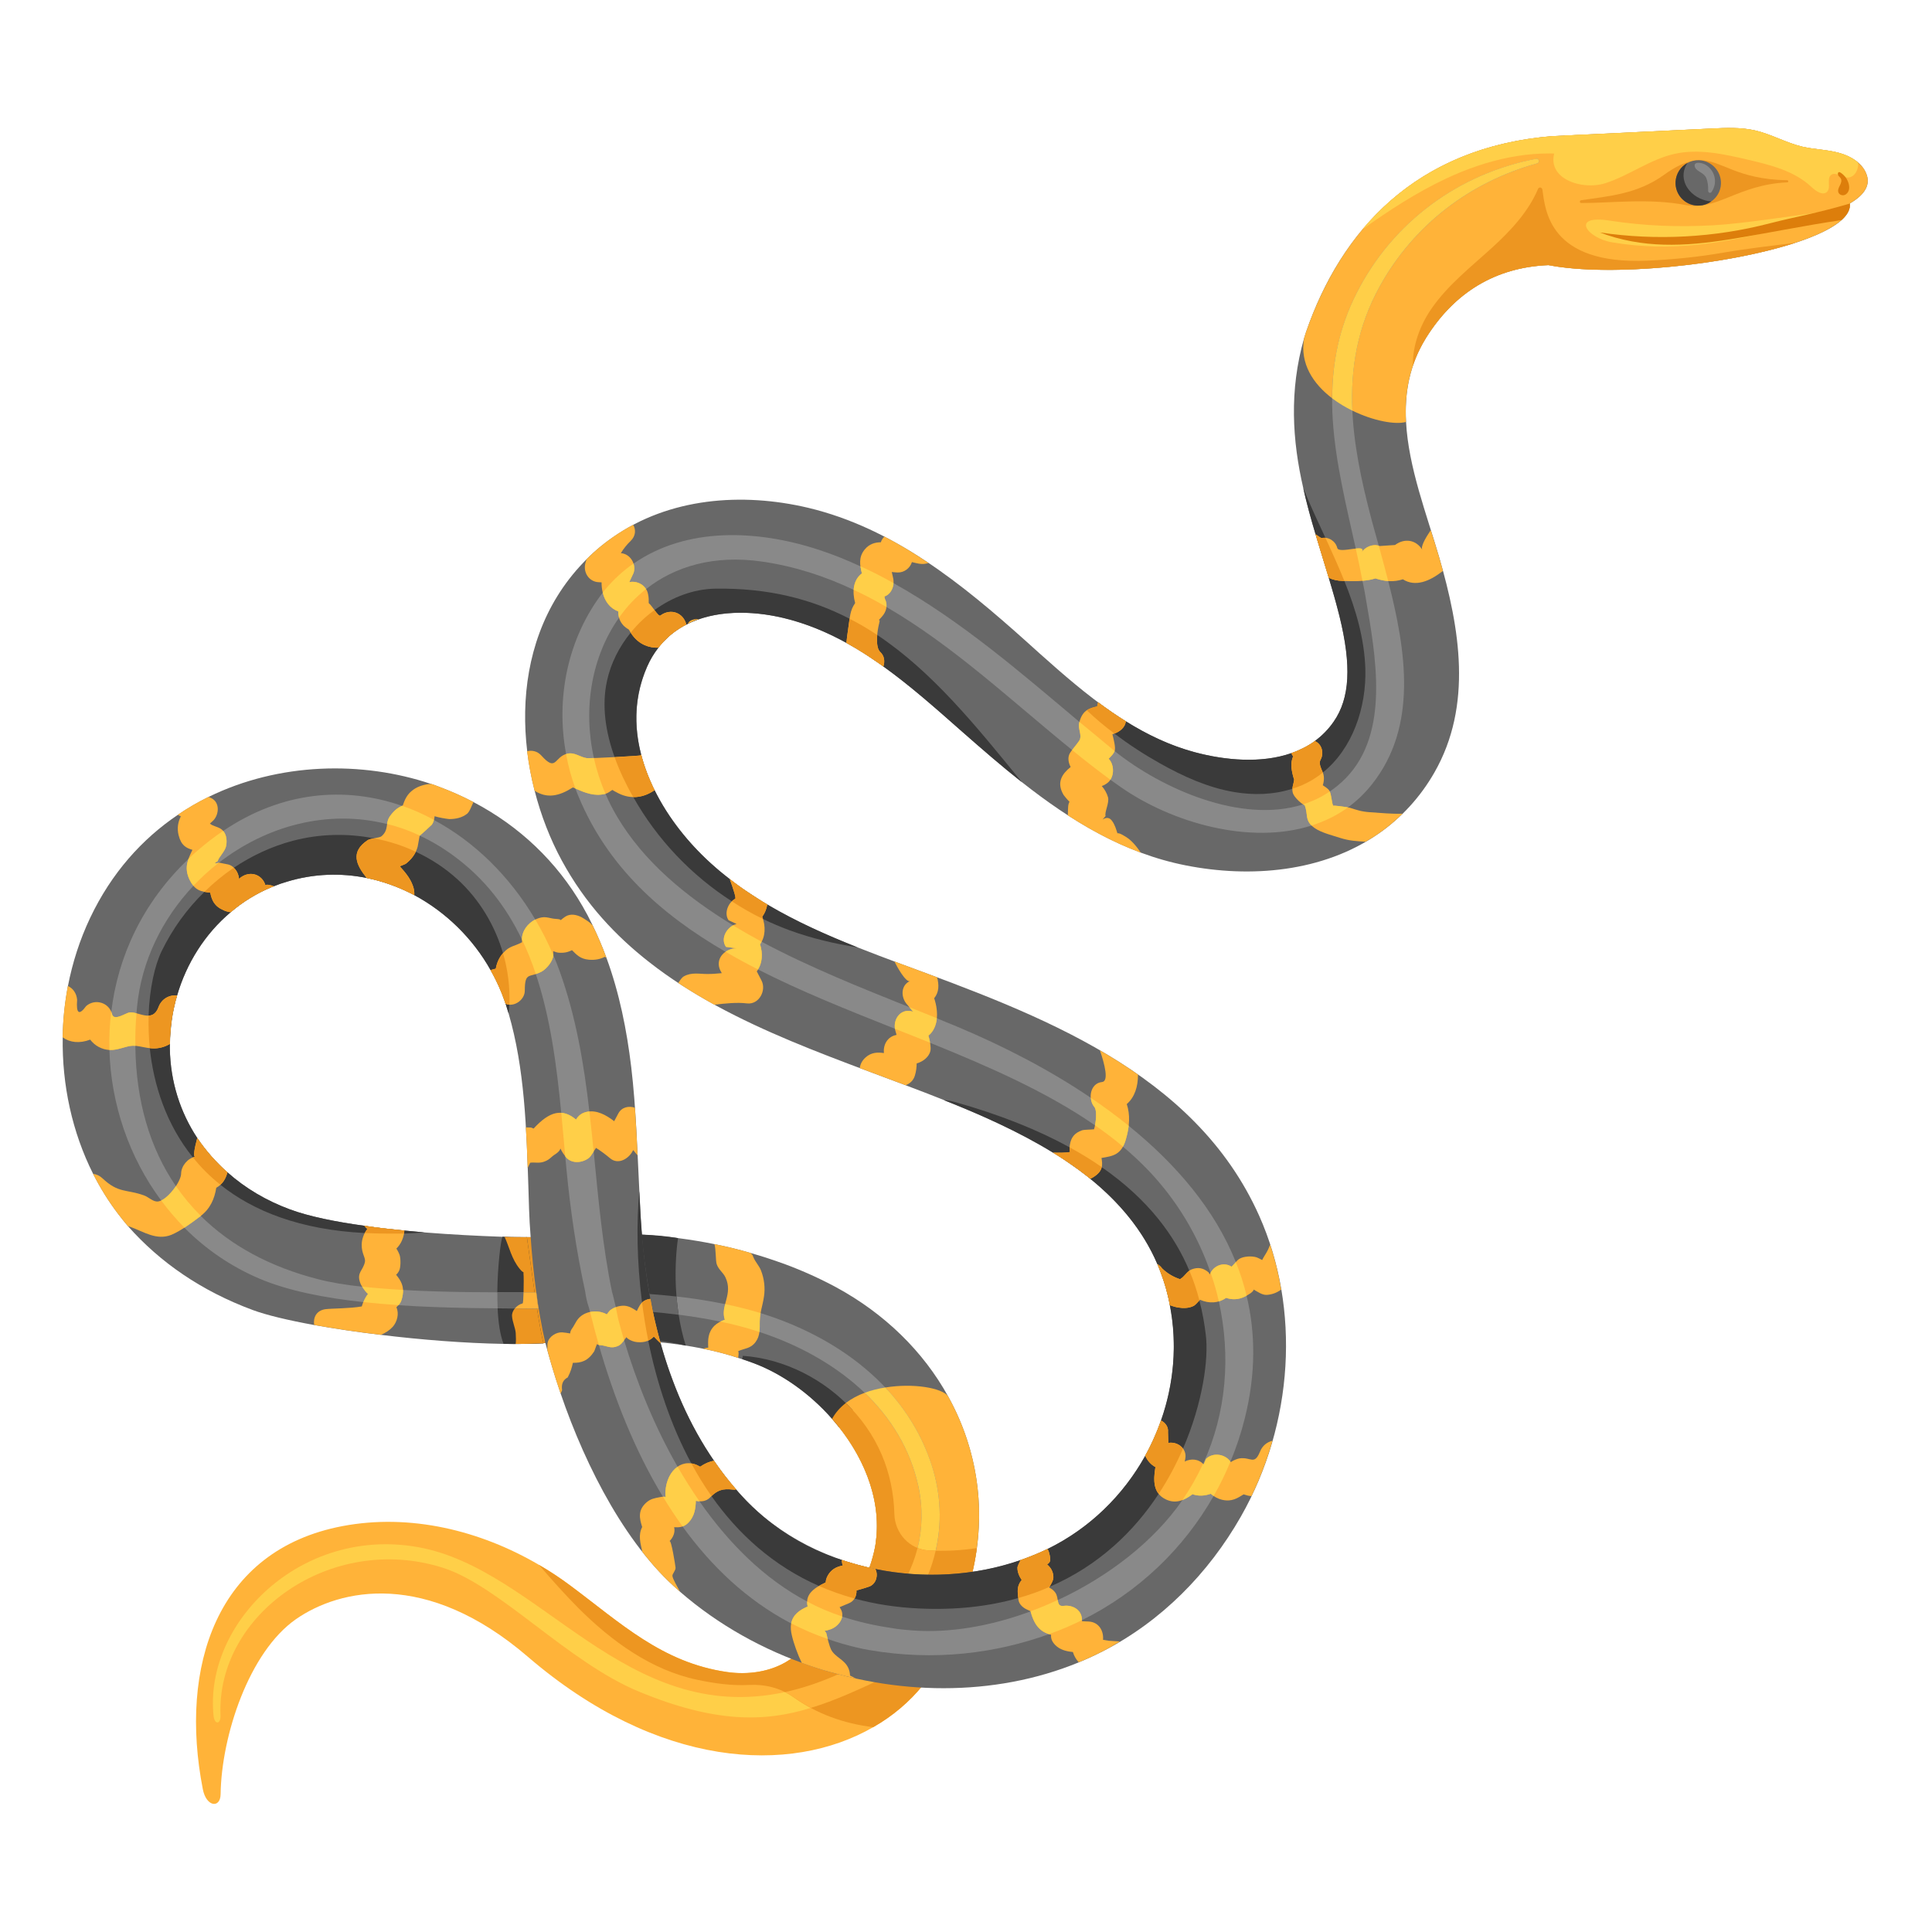 <?xml version="1.0" encoding="utf-8"?>
<!-- Generator: Adobe Illustrator 27.3.1, SVG Export Plug-In . SVG Version: 6.00 Build 0)  -->
<svg version="1.1" id="Layer_1" xmlns="http://www.w3.org/2000/svg" xmlns:xlink="http://www.w3.org/1999/xlink" x="0px" y="0px"
	 viewBox="0 0 1000 1000" style="enable-background:new 0 0 1000 1000;" xml:space="preserve">
<style type="text/css">
	.st0{fill:#C97A4F;}
	.st1{fill:#B26544;}
	.st2{fill:#DD9362;}
	.st3{fill:#F7AF7F;}
	.st4{fill:#512E25;}
	.st5{fill:#753B27;}
	.st6{fill:#A04C27;}
	.st7{fill:#D1DD33;}
	.st8{fill:#99B521;}
	.st9{fill:#BACE28;}
	.st10{fill:#7B991F;}
	.st11{fill:#6E840F;}
	.st12{fill:#F0F460;}
	.st13{fill:#B5CE24;}
	.st14{fill:#AF7B58;}
	.st15{fill:#FFE7B8;}
	.st16{fill:#CC946E;}
	.st17{fill:#8C6245;}
	.st18{fill:#EFCF97;}
	.st19{fill:#FFF4D2;}
	.st20{fill:#68442C;}
	.st21{fill:#3A2416;}
	.st22{fill:#4C311E;}
	.st23{fill:#CC9E71;}
	.st24{fill:#543622;}
	.st25{fill:#E0BB80;}
	.st26{fill:#3D211B;}
	.st27{fill:#96141A;}
	.st28{fill:#B11F20;}
	.st29{fill:#CC212A;}
	.st30{fill:#2D2726;}
	.st31{fill:#636363;}
	.st32{fill:#637209;}
	.st33{fill:#FFDC4A;}
	.st34{fill:#EFBB2B;}
	.st35{fill:#E03647;}
	.st36{fill:#C6283F;}
	.st37{fill:#37CADD;}
	.st38{fill:#1AA4C4;}
	.st39{fill:#3A3A3A;}
	.st40{fill:#686868;}
	.st41{fill:#FFCF48;}
	.st42{fill:#4CE7F2;}
	.st43{fill:#898989;}
	.st44{fill:#E52C3E;}
	.st45{fill:#FFC99C;}
	.st46{fill:url(#SVGID_1_);}
	.st47{fill:#251F2B;}
	.st48{fill:#FFE3CC;}
	.st49{opacity:0.31;fill:#510020;}
	.st50{fill:#F76623;}
	.st51{fill:url(#SVGID_00000123409023028955166800000013322649605506090682_);}
	.st52{fill:url(#SVGID_00000037665463434388808150000001648184427281584319_);}
	.st53{fill:url(#SVGID_00000154408599021067115440000008987196327347052166_);}
	.st54{fill:url(#SVGID_00000057846374290216956460000015207679085078751390_);}
	.st55{fill:url(#SVGID_00000172422420365628925150000016189806759335677627_);}
	.st56{fill:url(#SVGID_00000094600788864198096200000011948114598028649877_);}
	.st57{fill:url(#SVGID_00000016765530976367773550000003973821022301974425_);}
	.st58{fill:url(#SVGID_00000148640767929070109670000011050324880283132818_);}
	.st59{fill:url(#SVGID_00000129905070282375404340000012698741298552401545_);}
	.st60{fill:url(#SVGID_00000088844544183504760960000009636527602322365116_);}
	.st61{fill:url(#SVGID_00000040572617733561872800000007745700134319852931_);}
	.st62{fill:url(#SVGID_00000183930678396172792200000007304117798277587645_);}
	.st63{fill:url(#SVGID_00000039102428681225218130000003067673338527468954_);}
	.st64{fill:url(#SVGID_00000010290466484738537010000006384635690728317855_);}
	.st65{fill:url(#SVGID_00000044884567358820776550000014694687242966432950_);}
	.st66{fill:url(#SVGID_00000114783172215386414790000000725001126999450282_);}
	.st67{fill:url(#SVGID_00000088122659724280925930000007225935681714802078_);}
	.st68{fill:url(#SVGID_00000102506474525935623980000001521525338308407733_);}
	.st69{fill:url(#SVGID_00000152258036958427340260000008114131541516817045_);}
	.st70{fill:url(#SVGID_00000012435506674171515600000008125975927198211992_);}
	.st71{fill:url(#SVGID_00000057118433054481045590000016850113945540895417_);}
	.st72{fill:url(#SVGID_00000124874619425279748550000005236986925106237851_);}
	.st73{fill:url(#SVGID_00000067229460901555840180000006541267536442013330_);}
	.st74{fill:url(#SVGID_00000112634984428376291780000015204902188881704612_);}
	.st75{fill:url(#SVGID_00000179625696351328414390000010745988512470874772_);}
	.st76{fill:url(#SVGID_00000096042334695796407490000011291100240092538266_);}
	.st77{fill:url(#SVGID_00000038396863596991627020000002864617458268953481_);}
	.st78{fill:url(#SVGID_00000012471438311912104080000001700954227002535298_);}
	.st79{fill:url(#SVGID_00000003799564933230832720000011337632546600625335_);}
	.st80{fill:url(#SVGID_00000062182770684897103000000007948397162180267175_);}
	.st81{fill:url(#SVGID_00000172422018909247006870000000501950562796189112_);}
	.st82{fill:url(#SVGID_00000074412114536145462020000008864528829161879228_);}
	.st83{fill:url(#SVGID_00000008115009115658024250000005108561065528168327_);}
	.st84{fill:url(#SVGID_00000094583296922281997870000012119642895823803834_);}
	.st85{fill:url(#SVGID_00000011029423157676560430000017951852104160652465_);}
	.st86{fill:url(#SVGID_00000136369062576018553730000008678235742436636596_);}
	.st87{fill:url(#SVGID_00000112590664770731166070000001952939710140774072_);}
	.st88{fill:url(#SVGID_00000018934662922886550650000002025012714125178017_);}
	.st89{fill:url(#SVGID_00000169542736791462426610000010648854034658187434_);}
	.st90{fill:url(#SVGID_00000183927432293912489670000001582463565317734569_);}
	.st91{fill:url(#SVGID_00000089549638726423299350000014074885102132555436_);}
	.st92{fill:url(#SVGID_00000026843717374788111240000016791614575318771356_);}
	.st93{fill:url(#SVGID_00000094599877311780589110000012779881236007086503_);}
	.st94{fill:url(#SVGID_00000059305190372577819770000006314051187709539217_);}
	.st95{fill:url(#SVGID_00000060719181414873941730000007043956059054935713_);}
	.st96{fill:url(#SVGID_00000022528982771116630850000001969756474714183088_);}
	.st97{fill:#C7857F;}
	.st98{fill:#C42A21;}
	.st99{fill:url(#SVGID_00000175291439169526692990000012356622336422915753_);}
	.st100{opacity:0.4;fill:#506E85;}
	.st101{fill:#D3E3F0;}
	.st102{fill:url(#SVGID_00000183247018366743935870000015261329905346098598_);}
	.st103{fill:url(#SVGID_00000107557042588676008660000009937548941530045078_);}
	.st104{fill:url(#SVGID_00000106851841314106253030000016121358632465648550_);}
	.st105{fill:url(#SVGID_00000135648947006705205050000003437499202824393859_);}
	.st106{fill:url(#SVGID_00000111874834947993849860000017307058518563547568_);}
	.st107{fill:url(#SVGID_00000075883675847264093900000006959088886618607009_);}
	.st108{fill:url(#SVGID_00000127021698368610064620000006458492380806881692_);}
	.st109{fill:url(#SVGID_00000121262180686815772630000017762534560206391455_);}
	.st110{fill:url(#SVGID_00000081635906510759263950000016157116817122042047_);}
	.st111{fill:#6BA7B5;}
	.st112{fill:url(#SVGID_00000080183475396803210550000002223228025484747921_);}
	.st113{fill:url(#SVGID_00000168090835517679766290000003984984821773710501_);}
	.st114{fill:url(#SVGID_00000129910080811649036590000007546555032078176177_);}
	.st115{fill:url(#SVGID_00000031198041108382567670000011351331950052847753_);}
	.st116{fill:#F4642A;}
	.st117{opacity:0.31;}
	.st118{fill:#510020;}
	.st119{fill:url(#SVGID_00000075867097552906943990000001893037095414596274_);}
	.st120{fill:#FFCDA3;}
	.st121{fill:#C98D5B;}
	.st122{fill:url(#SVGID_00000085217868841593474340000010130490881206571159_);}
	.st123{fill:url(#SVGID_00000175313098277406257890000003838776309490721684_);}
	.st124{fill:#C1272D;}
	.st125{fill:#EBC100;}
	.st126{fill:#4D4D4D;}
	.st127{fill:url(#SVGID_00000146473351735030748060000002599911425873184652_);}
	.st128{fill:none;}
	.st129{fill:url(#SVGID_00000005952715704110996270000005113201184043718539_);}
	.st130{fill:#EBDE26;}
	.st131{fill:#4D4D1E;}
	.st132{opacity:0.8;fill:#F2F2DA;}
	.st133{fill:url(#SVGID_00000063616436395754936060000009732899011870791830_);}
	.st134{fill:url(#SVGID_00000017482549647562587420000007612681893489533604_);}
	.st135{fill:url(#SVGID_00000128442706741865373900000017293591650185242024_);}
	.st136{fill:#A3947C;}
	.st137{fill:url(#SVGID_00000064321281421353132650000017497262482574955652_);}
	.st138{fill:url(#SVGID_00000054241103442361994470000008087563170858051223_);}
	.st139{fill:url(#SVGID_00000108311533233214656960000007914034784311621769_);}
	.st140{fill:url(#SVGID_00000162335248908978852620000002050130345401706157_);}
	.st141{fill:url(#SVGID_00000179609901450580050690000006481919961298365583_);}
	.st142{fill:#9E9E9E;}
	.st143{fill:#FF9F2E;}
	.st144{fill:url(#SVGID_00000008150484779645293680000017882822712591385269_);}
	.st145{fill:url(#SVGID_00000093140757801493486070000017383816665948826018_);}
	.st146{fill:url(#SVGID_00000125571549073159028460000014860374205255702166_);}
	.st147{fill:url(#SVGID_00000150813265224275705450000005335542580769050539_);}
	.st148{fill:url(#SVGID_00000155145394724928053250000000927487376589515185_);}
	.st149{fill:url(#SVGID_00000003067379018436615920000009706260093347956909_);}
	.st150{fill:url(#SVGID_00000104663668869355909400000013445910830329474230_);}
	.st151{fill:url(#SVGID_00000043444390357495384260000010453038807713643393_);}
	.st152{fill:#82D8FF;}
	.st153{fill:url(#SVGID_00000006691371728585666470000009058147734202464384_);}
	.st154{fill:url(#SVGID_00000094599085802654696210000015074296504592517764_);}
	.st155{fill:url(#SVGID_00000021117047705356025210000004023211254273127607_);}
	.st156{fill:url(#SVGID_00000072273401927020735480000018285138202725645704_);}
	.st157{fill:#B1D284;}
	.st158{fill:url(#SVGID_00000119080338068489616660000004743019568351905432_);}
	.st159{fill:url(#SVGID_00000116195319261311753230000014180283779536998288_);}
	.st160{fill:url(#SVGID_00000176019758426763931290000004304047625129137800_);}
	.st161{fill:url(#SVGID_00000041984426230862395110000002864323341546807708_);}
	.st162{fill:url(#SVGID_00000091734760376145444220000011185223275171903135_);}
	.st163{fill:url(#SVGID_00000082355090216863957180000009042539344373647526_);}
	.st164{fill:url(#SVGID_00000009565467125028740010000009170476377842304441_);}
	.st165{fill:#FFA2CC;}
	.st166{fill:url(#SVGID_00000163754232947871691090000018062615730352244881_);}
	.st167{opacity:0.7;}
	.st168{fill:#D66801;}
	.st169{fill:#E8AD0B;}
	.st170{fill:url(#SVGID_00000030450364545449043340000014547548812181822120_);}
	.st171{fill:url(#SVGID_00000003796129033430663390000011461612818249575565_);}
	.st172{opacity:0.5;fill:#E8AD0B;}
	.st173{fill:url(#SVGID_00000145779055014159377320000002134101123632146057_);}
	.st174{fill:#DB1B1B;}
	.st175{fill:#FFDC3D;}
	.st176{fill:#3B1D00;}
	.st177{opacity:0.4;fill:#E8AD0B;}
	.st178{fill:#FFB339;}
	.st179{fill:#ED9621;}
	.st180{fill:#DD7E0B;}
	.st181{fill:#DE3302;}
	.st182{fill:#F8D017;}
	.st183{opacity:0.5;fill:#F8D017;}
	.st184{opacity:0.5;fill:#BA9C11;}
	.st185{fill:#25AD22;}
	.st186{fill:#125411;}
	.st187{fill:#40221A;}
	.st188{fill:#FF5924;}
	.st189{fill:#466D76;}
	.st190{opacity:0.2;fill:#466D76;}
	.st191{opacity:0.6;}
	.st192{fill:#FFF830;}
	.st193{fill:#8F3214;}
	.st194{fill:#942513;}
	.st195{fill:#BC4704;}
	.st196{opacity:0.2;fill:#C78F2C;}
	.st197{opacity:0.3;fill:#BC4704;}
	.st198{fill:#FDC74A;}
	.st199{fill:#6B3915;}
	.st200{fill:#471B02;}
	.st201{fill:#913704;}
	.st202{fill:#D95D05;}
	.st203{fill:#A7C15E;}
	.st204{opacity:0.5;}
	.st205{opacity:0.3;fill:#A7C15E;}
	.st206{opacity:0.4;}
	.st207{fill:#D9D900;}
	.st208{fill:#DE1D3A;}
	.st209{fill:#756000;}
	.st210{fill:#C85703;}
	.st211{fill:#F7D76D;}
	.st212{fill:#FBB41D;}
	.st213{opacity:0.7;fill:#F7D76D;}
	.st214{fill:#64FF80;}
	.st215{fill:#328040;}
	.st216{opacity:0.3;fill:#F7D76D;}
</style>
<g>
	<path class="st40" d="M503.11,814.67c0,0.06-21.11,3.03-45.06,0.33c-2.96-0.31-5.98-0.75-9-1.3c11.68-27.53,0.95-57.34-18.37-79.31
		c-11.55-13.16-26.16-23.48-40.87-28.92c-1.88-0.68-3.75-1.36-5.69-1.99c-0.71-0.21-1.35-0.42-2.06-0.63
		c-5.64-1.87-11.64-3.45-18.13-4.76c-7.14-1.46-14.89-2.65-23.32-3.39c-8.27-17.18-11.09-37.69-9.37-55.72
		c14.2,0.89,26.87,2.6,38.56,4.98c6.61,1.31,12.92,2.85,19.03,4.68c6.06,1.71,11.93,3.7,17.79,5.82c8.96,3.33,17.72,7.3,25.98,11.73
		c25.47,13.79,45.37,33.47,58.08,56.45C505.94,750.09,510.96,782.32,503.11,814.67z"/>
	<path class="st178" d="M477.85,872.09c-6.95,8.62-15.69,16.09-25.84,21.88c-42.96,24.79-111.56,21.37-178.76-36.4
		c-52.63-45.24-97.3-35.3-120.07-19.48c-24.31,16.94-38.57,60.39-38.99,90.58c-0.1,7.44-7.46,6.69-9.23-2.69
		c-12.31-63.19,6.95-123.68,72.29-136.07c34.98-6.63,71.22,2.18,101.75,20.07c5.63,3.24,11.01,6.82,16.2,10.69
		c25.88,19.23,47.4,39.88,81.08,44.75c7.46,1.11,13.86,0.51,18.98-0.68c9.64-2.24,14.9-6.71,14.9-6.71
		c3.37,0.57,6.68,1.26,9.98,1.95C439.48,864.09,458.28,869.95,477.85,872.09z"/>
	<path class="st178" d="M505.63,801.26c-0.62,4.44-1.42,8.93-2.52,13.41c0,0.06-9.6,1.41-23.19,1.5c-3.28-0.03-6.79-0.07-10.48-0.24
		c-3.69-0.17-7.49-0.46-11.4-0.94c-2.96-0.31-5.98-0.75-9-1.3c2.2-5.14,3.64-10.44,4.3-15.77c3-22.74-6.97-45.72-22.66-63.54
		c1.76-3.26,4.2-5.95,7.11-8.2c2.9-2.19,6.2-3.95,9.77-5.27c3.39-1.27,7.01-2.18,10.67-2.73c14.47-2.38,29.25,0.2,32.45,4.46
		C503.85,746.3,509.4,773.49,505.63,801.26z"/>
	<path class="st39" d="M434.26,738.67c2.13-3.12,4.39-6.09,7.07-8.8c-14.61-15.96-35.21-26.53-56.82-28.1
		c-0.15,0.59-0.23,1.12-0.38,1.71c1.94,0.62,3.81,1.31,5.69,1.99c14.71,5.44,29.31,15.76,40.87,28.92
		C431.91,735.78,433.1,737.21,434.26,738.67z"/>
	<path class="st43" d="M473.39,828.69c-3.72,0.66-7.34,0.14-10.9-1.39c11.88-16.14,17.62-36.2,12.79-58.23
		c-8.92-40.87-44.42-67.33-82.23-79.66c-3.23-1.1-6.52-2.03-9.76-2.89c-3.47-0.93-6.95-1.75-10.43-2.44
		c-17.06-3.58-34.38-5.26-51.8-6.18c-0.88-2.9-1.57-5.97-2.33-9.1c19.03,0.75,37.97,2.33,56.62,6.22c3.66,0.76,7.26,1.58,10.85,2.52
		c2.47,0.65,5,1.36,7.47,2.13c39.31,12.1,75.66,38.19,88.64,78.94C490.29,783.58,486.24,808.36,473.39,828.69z"/>
	<path class="st41" d="M484.3,802.61c-1.05,4.66-2.5,9.18-4.37,13.56c-1.81,4.33-4.02,8.52-6.53,12.51
		c-3.72,0.66-7.34,0.14-10.9-1.39c2.67-3.57,4.99-7.4,6.95-11.36c2.36-4.66,4.19-9.58,5.5-14.71c2.48-10.02,2.8-20.85,0.34-32.16
		c-4.25-19.26-14.3-35.27-27.71-48.16c3.39-1.27,7.01-2.18,10.67-2.73c10.68,11.33,19.07,24.82,24.08,40.42
		C487.11,773.67,487.56,788.64,484.3,802.61z"/>
	<path class="st39" d="M354.95,696.49c0,0-32.19-8.47-72.63-1.41c-0.48,0.08-1.02,0.13-1.5,0.23c0,0-8.64-26.08-8.57-54.97
		c1.96,0.03,3.87,0.06,5.78,0.03c25.51-0.09,49.44-3.52,72.91,0.47c-1.05,7.34-1.79,18.27-0.78,30.23c0.27,3.11,0.61,6.28,1.12,9.47
		C352.1,685.82,353.29,691.23,354.95,696.49z"/>
	<path class="st41" d="M457.46,868.48c-0.06,0.06-0.18,0.05-0.24,0.11c-13.15,6.07-25.08,11.67-37.47,15.39
		c-23.87,7.43-49.46,7.93-88.88-8.34c-37.08-15.28-72.39-54.96-101.82-64.23c-57.98-18.2-117.12,24.27-114.91,76.45
		c0.2,4.72-3.09,4.98-3.59,0.31c-5.08-47.9,45.06-98.34,105.99-87.34c63.06,11.4,107.12,92.95,189.81,74.98
		c9.15-1.97,18.83-5.22,29.05-9.88c1.22-0.54,7.98,0.01,13.73,0.8C454.05,867.31,458.25,868.16,457.46,868.48z"/>
	<path class="st179" d="M480.78,802.51c-10-0.54-17.62-8.89-17.86-18.9c-0.26-10.54-2.41-21.01-6.56-30.71
		c-4.31-10.09-10.75-19.14-18.56-26.71c-2.9,2.25-5.35,4.94-7.11,8.2c15.67,17.83,25.69,40.8,22.66,63.54
		c0.62,0.21-3.64,15.89-4.3,15.77c3.01,0.55,6.03,0.99,9,1.3c3.91,0.48,7.71,0.77,11.4,0.94c3.69,0.17,7.2,0.21,10.48,0.24
		c13.59-0.1,23.18-1.45,23.19-1.5c1.1-4.48,1.9-8.97,2.52-13.41C497.41,802.55,489.07,802.96,480.78,802.51z"/>
	<path class="st178" d="M484.3,802.61c-1.05,4.66-2.5,9.18-4.37,13.56c-3.28-0.03-6.79-0.07-10.48-0.24
		c2.36-4.66,4.19-9.58,5.5-14.71c1.81,0.74,3.75,1.18,5.83,1.28C481.97,802.57,483.1,802.62,484.3,802.61z"/>
	<path class="st179" d="M420.11,860.05c-2.58-0.57-5.16-1.12-7.74-1.66c-0.69-0.14-1.4-0.29-2.08-0.14c-0.7,0.15-1.3,0.58-1.89,0.98
		c-9.11,6.2-21.45,7.77-32.14,6.21c-33.68-4.87-55.2-25.52-81.08-44.75c-5.19-3.87-10.56-7.45-16.2-10.69
		c6.51,7.57,13.2,15.08,20.26,22.2c17.21,17.23,37.8,32.23,61.64,37.25c8.88,1.89,17.98,3.15,26.95,2.67
		c8.1-0.43,16.19,1.59,22.81,6.28c6.01,4.26,12.55,7.79,19.49,10.35c6.97,2.58,14.34,4.35,21.87,5.23
		c10.16-5.79,18.9-13.26,25.84-21.88c-1.98,2.43-16.3-2.48-19.06-3.12C445.88,865.99,433.04,862.89,420.11,860.05z"/>
	<path class="st178" d="M457.21,868.59c-13.15,6.07-25.08,11.67-37.47,15.39c-3.14-1.63-6.21-3.55-9.1-5.59
		c-1.39-0.96-2.83-1.87-4.29-2.59c9.15-1.97,18.83-5.22,29.05-9.88c1.22-0.54,7.98,0.01,13.73,0.8
		C451.85,867.33,454.5,867.99,457.21,868.59z"/>
	<path class="st179" d="M281.13,685.85c0.91,3.5,1.1,5.95,1.19,9.23c-0.48,0.1-1.02,0.13-1.5,0.23c0,0-8.64-26.08-8.57-54.97
		c1.96,0.03,3.87,0.06,5.78,0.03c0.03,1.91,0.13,3.76,1,5.53c0.93,1.83,5.17,2.92,6.49,5.24c1.6,2.75,1.25,5.24,1.3,8.1
		c0,3.81,0.23,11.93-0.49,15.95C285.45,680.21,284.63,683.63,281.13,685.85z"/>
	<path class="st40" d="M966.23,90.58c-1.99-6.05-8.19-9.79-14.37-11.44c-6.12-1.71-12.67-1.77-18.86-3.18
		c-8.49-2-16.21-6.52-24.64-8.45c-7.37-1.65-14.95-1.34-22.48-0.97l-82.41,3.93c-70.93,5.76-109.5,49.34-127.42,101.26
		c-0.35,1.12-0.72,2.18-1.04,3.29c-7.79,27.18-6.11,53.05-0.44,77.62c2.82,12.64,6.62,24.79,10.19,36.51
		c3.17,10.27,6.12,20,8.54,29.71c6.34,25.67,5.45,42.55-2.97,54.68c-15.76,22.94-47.73,22.31-71.81,15.85
		c-31.32-8.4-56.5-29.81-80.26-51.03c-2.35-2.13-4.69-4.27-7.04-6.34c-33.2-29.76-68.71-58.67-113.03-69.21
		c-34.13-8.05-71.8-5.24-101.16,15.41c-5.48,3.8-10.56,8.16-15.13,13.01c-41.61,43.45-34.89,110.43-11.09,154.24
		c5.99,11,12.99,20.91,20.87,29.79c7.42,8.38,15.6,15.91,24.35,22.74c43.55,34.16,101.41,51.04,152.21,71.24
		c0.12,0.06,0.29,0.13,0.41,0.2c46.88,18.58,100.09,44.67,114.85,97.3c14.9,53.35-11.95,111.71-62.55,135.62
		c-50.67,23.97-118.61,13.89-157.03-28.14c-16.18-17.66-27.86-38.39-35.97-60.51c-2.23-5.88-4.17-11.87-5.86-17.9
		c-2.52-8.81-4.49-17.72-6.05-26.79c-2.64-15.19-4.26-30.43-4.76-45.8c-0.04-1.07-0.08-2.21-0.15-3.28l-0.2-3.4
		c-1.11-21.44-1.68-42.92-4.22-64.31c-2.29-19.11-6.12-38.23-12.75-56.29c-2.17-5.94-4.65-11.77-7.43-17.44
		c-1.52-3.17-3.17-6.28-4.94-9.34c-13.36-23.13-32.72-41.53-56.52-54c-5.7-3-11.72-5.66-17.93-7.97c-1.29-0.48-2.46-0.95-3.75-1.36
		c-0.06,0-0.06,0-0.12-0.01c-35.91-12.13-78.92-11.17-115.3,6.66c-5.49,2.73-10.81,5.76-15.92,9.28
		c-18.44,12.45-34.32,30.01-45.39,53.34c-5.34,11.26-9.16,23.18-11.5,35.29c-1.65,8.8-2.6,17.7-2.7,26.57
		c-0.41,24.59,4.91,49.08,15.73,70.61c3.72,7.32,8.05,14.31,12.99,20.79c1.63,2.16,3.27,4.14,4.96,6.18c0,0,0,0,0.06,0.06
		c16.64,18.84,38.09,33.62,64.63,43.47c7.15,2.65,18.35,5.31,31.82,7.77c10.46,1.85,22.24,3.64,34.57,5.09
		c20.98,2.57,43.42,4.3,63.01,4.66l5.48,0.07c1.43,0.01,6.61-0.09,7.87-0.12c2.5-0.06,4.95-0.07,7.28-0.2l0-0.06
		c-2.83-9.9-8.58-54.91-8.58-54.91c-2.74-0.01-4.94-0.05-7.86-0.06c-1.55-0.01-3.15-0.08-4.76-0.16l-0.83-0.04
		c-11.07-0.39-24.8-1.07-39.05-2.2c-3.44-0.28-6.94-0.61-10.44-0.95c-7-0.68-13.94-1.47-20.68-2.49
		c-14.92-2.05-28.68-4.82-38.58-8.49c-12.13-4.49-23.1-10.94-32.31-19.17c-5.96-5.22-11.23-11.18-15.64-17.76
		c-8.75-13.27-13.93-29-14.21-46.41c-0.02-0.78,0.03-1.49,0.04-2.26c0.21-8.52,1.31-16.98,3.7-25.04
		c4.88-16.76,14.45-31.99,27.77-43.18c6.14-5.26,13.13-9.59,20.78-12.82l1.64-0.64c2.19-0.91,4.36-1.65,6.66-2.32
		c13.96-4.25,28.04-4.62,41.32-1.93c8.62,1.76,16.88,4.76,24.62,8.87c16.34,8.79,30.26,22.35,39.52,38.86
		c3.15,5.51,5.74,11.28,7.73,17.33c0.05,0.24,0.16,0.42,0.21,0.66c0.47,1.45,0.88,2.9,1.35,4.41c8.29,28.5,9.23,58.93,10.27,91.04
		c0.08,3.4,0.23,6.74,0.31,10.2c0.15,4.48,0.41,9.19,0.79,14.04c1.25,18.29,3.78,38.66,7.67,55.29c0.06,0.06,0.06,0.06,0.05,0.12
		c1.57,6.03,3.37,12.25,5.41,18.66c12.19,38.39,33.05,81.47,60.84,106.93c19.05,17.43,42.02,30.99,66.88,39.99
		c4.86,1.77,9.79,3.43,14.8,4.73c46.58,13.33,97.81,11.02,140.52-10.87c30.26-15.48,54.69-40.29,71.47-69.73
		c27.33-47.97,30.95-107.57,9.49-155.68c-33.41-74.81-114.36-104.19-185.55-130.43c-7.32-2.72-14.76-5.5-22.2-8.46
		c-27.22-10.77-54.21-23.74-76.01-43.51c-27.41-24.79-49.3-64.69-33.01-101.85c12.3-28.04,43.86-31.55,70.51-25.21
		c36.55,8.7,65.09,34.67,92.53,58.86c10.08,8.86,20.34,17.79,30.98,26.2c25.19,19.86,52.55,36.66,84.67,43.01
		c33.54,6.65,70.98,3.54,99.78-16.36c11.87-8.22,21.78-19.09,28.97-31.69c19.94-34.84,13.12-74.72,2.52-111.31
		c-6.49-22.34-15.93-46.55-17.18-70.14c-0.81-14.99,1.71-29.71,10.45-43.68c14.65-23.34,35.8-36.38,63.26-37.51
		c47.72,9.27,158.61-8.97,156.02-31.91C964,101.5,968.28,96.63,966.23,90.58z"/>
	<path class="st178" d="M957.45,105.31l0,0.06c0.34,2.94-1.22,5.78-4.32,8.56c-4.72,4.25-13.19,8.28-23.83,11.72
		c-35.57,11.61-95.85,17.79-127.86,11.57c-27.46,1.13-48.61,14.17-63.26,37.51c-2.96,4.81-5.27,9.65-6.86,14.58
		c-3.23,9.45-4.1,19.24-3.59,29.09c-5.49,1.54-16.9-0.53-27.74-5.85c-3.61-1.77-7.15-3.9-10.43-6.37
		c-9.79-7.42-16.88-17.93-14.55-31.17c0.29-1.12,0.69-2.17,1.04-3.29c6.72-19.3,16.25-37.51,29.23-53.07
		c21.93-26.11,53.69-44.56,98.19-48.19l82.41-3.93c7.52-0.37,15.11-0.68,22.48,0.97c8.43,1.93,16.15,6.46,24.64,8.45
		c6.19,1.41,12.74,1.47,18.86,3.18c3.53,0.94,7.09,2.59,9.84,4.98l0,0.06c2.07,1.64,3.7,3.8,4.53,6.4
		C968.28,96.63,964,101.5,957.45,105.31z"/>
	<path class="st41" d="M955.86,91.89c-2.9-0.37-5.99-3.13-8.16-1.27c-2.29,1.92,0.07,6.26-1.88,8.49c-2.14,2.46-5.89-0.15-8.23-2.34
		c-8.8-8.33-21.23-11.4-33.02-14.14c-12.38-2.89-25.24-5.74-37.64-3.03c-12.76,2.81-23.57,11.2-35.97,15.22
		c-13.48,4.27-34.75-3.73-24.01-21c0.84-1.39,1.85-2.6,3.03-3.68l75.9-3.63c7.52-0.37,15.11-0.68,22.48,0.97
		c8.43,1.93,16.15,6.46,24.64,8.45c6.19,1.41,12.74,1.47,18.86,3.18c3.53,0.94,7.09,2.59,9.84,4.98l0,0.06
		C962.24,87.89,959.6,92.3,955.86,91.89z"/>
	<path class="st39" d="M281.3,695.28c-2.51,0.06-4.95,0.19-7.28,0.26c-1.25,0.06-2.45,0.07-3.64,0.07
		c-1.13,0.01-2.26,0.02-3.46,0.02c-0.24,0.05-0.54,0.03-0.78,0.02c-1.79-0.05-3.63-0.05-5.48-0.07c-1.82-4.49-2.77-11.21-3.09-18.43
		c-0.11-2.75-0.16-5.55-0.16-8.29c0.14-13.52,1.75-26.61,2.68-28.72l1.07,0.05c1.25,0.06,2.5,0.11,3.69,0.11
		c2.92,0.01,5.12,0.05,7.86,0.06c0,0,4.75,34.24,5.23,36.94C279.2,685.17,280.44,692.08,281.3,695.28z"/>
	<path class="st179" d="M818.41,105.08c-0.85,0-0.9-1.3-0.05-1.43c14.89-2.2,29.29-3.29,43-13.19c5.42-3.92,11.49-7.35,18.18-7.53
		c11.31-0.3,19.11,9.99,45.52,10.34c0.62,0.01,0.77,1.07,0.15,1.1c-25.92,1.23-36.36,14.87-52.64,11.77
		C853.35,102.49,834.38,105.12,818.41,105.08z"/>
	<path class="st40" d="M351.27,680.53c-10.01-1.29-20.1-2.11-30.21-2.63c-0.88-2.9-1.57-5.97-2.33-9.1
		c10.53,0.42,20.98,1.08,31.42,2.27C350.43,674.18,350.76,677.35,351.27,680.53z"/>
	<path class="st179" d="M281.3,695.28c-2.51,0.06-4.95,0.19-7.28,0.26c-1.25,0.06-2.45,0.07-3.64,0.07
		c-1.13,0.01-2.26,0.02-3.46,0.02c0.19-1.54,0.15-3.39,0.02-5.6c-0.18-2.69-1.75-5.85-1.92-8.85c-0.08-1.43,0.55-2.84,1.49-3.98
		c1.07-1.26,2.54-2.24,3.99-2.56c0.24-0.05,0.42-2.66,0.5-5.76c0.12-3.87,0.09-8.52-0.04-9.54c-0.04-0.42-0.03-0.6-0.02-0.89
		c-0.36-0.02-0.93-0.46-1.95-1.7c-4.23-5.14-5.33-11.21-7.82-16.56c1.25,0.06,2.5,0.11,3.69,0.11c2.92,0.01,5.12,0.05,7.86,0.06
		c0,0,4.75,34.24,5.23,36.94C279.2,685.17,280.44,692.08,281.3,695.28z"/>
	<path class="st40" d="M890.76,95.24c-0.17,3.81-2.14,7.01-5,9.01c-2.12,1.48-4.63,2.29-7.31,2.17c-6.48-0.3-11.47-5.77-11.18-12.25
		c0.2-4.28,2.69-7.98,6.23-9.85c1.77-0.99,3.89-1.48,6.03-1.39C886.01,83.23,891.06,88.76,890.76,95.24z"/>
	<path class="st43" d="M795.61,84.58c-34.76,9.62-63.84,31.83-81.37,63.5c-20.19,36.32-16.06,73.93-6.4,112.8
		c1.71,6.93,3.7,14.17,5.81,21.6c1.63,5.97,3.32,12.13,4.89,18.28c9.36,36.48,15.28,75.24-8.37,105.14c-3.73,4.72-7.9,8.7-12.46,12
		c-5.73,4.21-12.13,7.25-18.84,9.39c-31.98,10.16-72.39-1.46-98.83-19.94c-1.79-1.27-3.58-2.49-5.31-3.76
		c-6.63-4.89-13.25-10.02-19.8-15.38c-30.8-24.94-61.41-53.93-96.13-74.04c-5.51-3.23-11.16-6.23-16.93-8.88
		c-14.87-7.05-30.61-12.18-47.42-14.62c-24.86-3.58-45.16,2.47-60.06,14.24c-5.38,4.22-10.07,9.19-13.96,14.79
		c-14.01,19.68-18.86,46.45-13.03,72.64c1.38,6.26,3.37,12.43,6.01,18.51c1.66,4.01,3.69,7.91,5.96,11.77
		c13.77,23.27,35.42,41.3,60.05,56.31c4.82,2.94,9.75,5.75,14.75,8.48c24.9,13.29,51.76,23.99,76.45,33.88
		c4.86,1.95,21.65,8.73,25.21,10.27c23.33,9.82,47.14,21.99,68.81,36.69c6.76,4.6,13.33,9.43,19.6,14.48
		c24.42,19.76,44.51,43.2,55.41,70.51c2.3,5.65,4.13,11.45,5.58,17.42c4.66,19.34,4.83,40.5-0.93,63.48
		c-1.9,7.66-4.39,15.17-7.46,22.42c-2.49,6.14-5.38,12.09-8.68,17.78c-15.48,27.24-38.92,49.77-68.18,64.28
		c-5.49,2.73-11.16,5.1-17.01,7.21c-27.48,9.89-59.05,14.13-93.27,8.2c-4.5-0.78-8.97-1.9-13.44-3.17c-2.71-0.78-5.29-1.61-7.87-2.5
		c-6.63-2.27-12.88-5-18.88-8.07c-22.75-11.88-41.26-29.47-56.22-50.17c-3.59-4.99-6.99-10.09-10.14-15.36
		c-14.74-24.27-25.41-51.57-33.18-78.56c-1.65-5.68-3.17-11.41-4.52-17.07c-0.21-0.61-0.36-1.27-0.51-1.87
		c-1.41-4.41-1.49-5.25-2.09-8.97c-4.58-21.06-7.66-42.36-9.64-62.94c-0.19-2.27-1.99-21.78-2.71-29.32
		c-2.34-24.42-5.62-49.29-13.17-71.86c-2.04-6.17-4.39-12.12-7.17-17.84c-8-16.69-19.23-31.62-35.55-43.51
		c-5.65-4.13-11.39-7.55-17.29-10.26c-5.6-2.64-11.23-4.62-16.95-6.02c-31.04-7.85-62.85,1.12-87.2,20.09
		c-4.63,3.6-8.98,7.57-13.05,11.86c-16.03,16.97-26.92,38.87-29.2,62.78c-0.11,1.07-0.2,2.2-0.27,3.26
		c-0.38,5.77-0.7,11.35-0.59,16.84c0.31,28.44,7.48,52.89,21,72.58c3.8,5.54,8.09,10.68,12.88,15.42
		c15.39,15.3,35.86,26.42,60.95,32.81c6.48,1.67,14.17,2.91,22.59,3.83c6.64,0.72,13.76,1.28,21.14,1.68
		c22.88,1.34,48.09,1.24,68.94,1.24c0.47,2.82,0.52,5.62,1.23,8.4c-22.16-0.12-47.78-0.09-72.55-1.76
		c-6.12-0.4-12.23-0.92-18.16-1.6c-20.1-2.17-38.88-5.83-53.67-12.1c-14.85-6.28-27.96-15.34-38.96-26.39
		c-4.33-4.43-8.4-9.14-11.99-14.07c-16.56-22.27-26.03-49.75-26.83-77.91c-0.18-6.56,0.12-13.16,0.96-19.74
		c3.38-28.45,16.1-56.47,40.02-79.21c1.25-1.25,2.62-2.5,3.98-3.69c4.59-4.02,9.23-7.62,13.9-10.75
		c30.56-20.65,63.33-23.21,92.65-12.99c5.63,1.93,11.12,4.38,16.47,7.31c20.94,11.2,39.25,29.14,52.47,51.55
		c3.49,5.88,6.6,12.04,9.35,18.48c1.08,2.55,2.15,5.16,3.1,7.83c8.57,23.69,12.7,48.25,15.55,73.11c0.82,6.89,1.52,13.77,2.22,20.66
		l0,0.06c2.4,24.36,4.57,48.77,9.5,72.65c0.52,1.63,1.26,4.94,1.96,7.9c0.59,2.83,1.07,5.35,1.27,6.19
		c0.97,3.62,1.93,7.24,3.02,10.92c6.52,21.75,15.67,44.51,27.7,65.44c3.53,6.12,7.31,12.13,11.34,17.92
		c15.04,21.6,33.56,40.14,55.73,51.82l0,0.06c5.76,3.06,11.89,5.5,18.12,7.74c0.18,0.06,0.29,0.07,0.47,0.14
		c7.93,2.57,16.07,4.43,24.23,5.63c5.32,0.96,7.7,1.01,11.26,1.35c19.47,1.54,40.92-2.19,61.52-9.83c4.78-1.69,9.46-3.68,14.09-5.85
		c26.05-12.1,49.64-30.27,64.44-51.64c0-0.06,0.06-0.06,0.06-0.06c4.15-6.01,7.71-12.28,10.69-18.76
		c12.17-26.44,14.4-55.97,8.18-84.06c-1.11-4.99-2.53-9.95-4.27-14.85c-6.62-19.43-17.58-37.75-32.37-53.2
		c-4.1-4.24-8.44-8.31-12.97-12.09c-4.59-3.9-9.43-7.52-14.45-11.03c-24.95-17.29-54.69-30.32-85.4-42.75
		c-6.03-2.42-12.11-4.84-18.2-7.21l0-0.06c-24.17-9.62-48.46-19.25-70.88-30.7c-5.71-2.88-11.29-5.88-16.74-9.11
		c-33.15-19.21-60.81-43.71-75.96-79.97c-0.65-1.46-1.24-2.98-1.76-4.49c-2.12-5.76-3.76-11.73-4.85-17.86
		c-5.47-28.97,0.82-60.06,18.95-83.63c0.39-0.51,0.76-0.98,1.2-1.49c4.53-5.33,9.46-9.85,14.74-13.51
		c27.42-19.01,63.79-17.65,95.78-7.19c7.4,2.42,14.65,5.32,21.71,8.62c5.84,2.65,11.49,5.53,17.12,8.71
		c34.81,19.34,66.33,46.7,96.23,71.84c5.86,4.86,11.68,9.55,17.28,14.31c0.29,0.25,0.57,0.5,0.92,0.7l0,0.06
		c24.26,19.4,65.49,37.79,97.53,27.57c4.84-1.51,9.46-3.68,13.77-6.64c2.95-2.01,5.8-4.32,8.43-7.06
		c22.82-23.51,15.34-63.35,10.16-93.44c-0.46-2.88-1.05-5.71-1.64-8.54c-1.06-5.59-2.23-11.18-3.47-16.72
		c-9.88-44.66-21.96-88.06,0.49-132.31c18.59-36.63,52.75-61.71,92.84-69.41C796.63,81.83,797.18,84.18,795.61,84.58z"/>
	<path class="st41" d="M795.61,84.58c-34.76,9.62-63.84,31.83-81.37,63.5c-11.69,21.04-15.23,42.56-14.26,64.48
		c-3.61-1.77-7.15-3.9-10.43-6.37c-0.01-18.11,3.38-36.31,12.68-54.6c18.59-36.63,52.75-61.71,92.84-69.41
		C796.63,81.83,797.18,84.18,795.61,84.58z"/>
	<path class="st40" d="M278.79,677.29c-0.3-0.01-0.53-0.02-0.84,0.02c-6.55-0.06-13.34-0.07-20.37-0.15
		c-0.11-2.75-0.16-5.55-0.16-8.29c6.67,0.01,13.11,0,19.18,0.04c0.36-0.04,0.66-0.03,0.95-0.02
		C278.03,671.71,278.08,674.51,278.79,677.29z"/>
	<path class="st178" d="M278.79,677.29c-0.3-0.01-0.53-0.02-0.84,0.02c-3.75-0.05-7.51-0.04-11.44-0.1
		c1.07-1.26,2.54-2.24,3.99-2.56c0.24-0.05,0.42-2.66,0.5-5.76c1.91-0.03,3.75-0.01,5.6,0.02c0.36-0.04,0.66-0.03,0.95-0.02
		C278.03,671.71,278.08,674.51,278.79,677.29z"/>
	<path class="st39" d="M263.62,520.01c-0.07,1.49-0.2,3.03-0.38,4.51c-0.47-1.45-0.88-2.9-1.35-4.35c-0.05-0.24-0.16-0.42-0.21-0.66
		c-0.31-0.97-0.69-1.94-1.06-2.91c-0.36-1.15-0.79-2.24-1.28-3.34c-1.55-3.82-3.35-7.54-5.39-11.09
		c-9.26-16.51-23.18-30.08-39.52-38.86c-1.22-0.65-2.45-1.24-3.73-1.84c-0.93-0.46-1.86-0.92-2.86-1.32
		c-2.16-0.93-4.39-1.81-6.62-2.57c-1.46-0.54-2.94-0.97-4.41-1.39c-0.35-0.14-0.71-0.21-1.06-0.35c-1.94-0.51-3.95-1.01-5.95-1.4
		c-13.28-2.69-27.36-2.32-41.32,1.93c-2.3,0.67-4.47,1.4-6.66,2.32l-1.64,0.64c-7.66,3.23-14.65,7.55-20.78,12.82
		c-13.32,11.19-22.89,26.42-27.77,43.18c-0.07,0.18-0.14,0.41-0.15,0.59c-0.49,1.53-0.91,3.06-1.22,4.65
		c-0.44,1.71-0.75,3.42-1.07,5.14c-0.32,1.83-0.54,3.67-0.73,5.57c-0.3,2.97-0.57,6.05-0.53,9.09c-0.04,0.77-0.07,1.49-0.04,2.26
		c0.28,17.41,5.46,33.14,14.21,46.41l0.5,0.74c0.95,1.41,1.96,2.77,2.97,4.07c1.18,1.54,2.48,3.09,3.78,4.58
		c1.24,1.49,2.61,2.92,4.03,4.3c1.36,1.49,2.85,2.81,4.34,4.07c9.22,8.23,20.18,14.68,32.31,19.17c9.9,3.67,23.66,6.44,38.58,8.49
		c3.31,0.51,6.69,0.96,10.07,1.35c3.5,0.4,17.61,1.82,21.06,2.09c-3.53,0.32-7.11,0.45-10.63,0.59c-4.77,0.08-9.48,0.04-14.12-0.05
		c-2.08-0.04-4.11-0.13-6.13-0.22c-33.53-1.71-57.7-11.33-74.77-24.98c-5.46-4.3-10.19-9.1-14.25-14.18
		c-13.93-17.2-20.33-37.69-22.33-56.55c-0.57-5.81-0.73-11.47-0.6-16.83c0.47-14.22,3.28-26.25,6.83-33.53
		c5.52-11.31,13.03-21.75,22.07-30.51c4.68-4.61,9.76-8.79,15.17-12.48c9.34-6.25,19.63-11.08,30.61-13.98
		c13.69-3.61,28.19-3.96,42.06-1.24c7.44,1.41,14.73,3.71,21.55,6.94c7.88,3.64,15.23,8.44,21.69,14.34
		c11.15,10.22,19.24,23.64,23.46,38.13C262.89,501.98,264.02,511.09,263.62,520.01z"/>
	<path class="st39" d="M528.96,404.9c-10.64-8.41-20.9-17.34-30.98-26.2c-13.06-11.5-26.4-23.43-40.77-33.74
		c-1.56-1.14-3.12-2.23-4.68-3.25c-1.56-1.08-3.12-2.17-4.68-3.13c-3.18-2.05-6.43-3.99-9.75-5.81
		c-10.23-5.65-21.05-10.14-32.66-12.93c-16.8-3.98-35.57-4.07-50.21,3.43c-2.07,1.04-4.07,2.29-5.95,3.66
		c-0.79,0.57-1.54,1.18-2.29,1.8s-1.49,1.24-2.18,2.05c-0.99,0.85-1.81,1.71-2.57,2.68c-0.56,0.57-1.07,1.14-1.45,1.78
		c-2.22,2.88-4.27,6.12-5.87,9.8c-6.65,15.13-6.94,30.67-3.09,45.5l0,0.06c0.4,1.57,0.87,3.14,1.34,4.65
		c0.52,1.57,1.05,3.15,1.63,4.66c0.58,1.58,1.17,3.03,1.88,4.55c0.65,1.52,1.29,3.04,2.12,4.51c7.09,14.44,17.63,27.5,29.14,37.91
		c3.15,2.88,6.42,5.6,9.76,8.13c1.67,1.33,3.4,2.6,5.13,3.87c1.44,1.02,2.89,2.04,4.39,3c1.62,1.09,3.26,2.14,4.92,3.2
		c1.64,1.05,3.3,2.12,4.98,3.09c14.85,8.78,30.8,15.88,46.83,22.22c-11.95-1.92-23.74-4.66-35.11-8.81
		c-4.75-1.77-9.42-3.71-13.97-5.94c-5.54-2.7-10.94-5.74-16.09-9.14c-21.01-13.47-38.75-32.16-50.99-53.93
		c-1.94-3.25-3.63-6.6-5.26-10.01c-1.63-3.47-3.14-7-4.4-10.63c-4.6-12.84-6.83-26.53-3.91-39.68c1.96-8.97,6.28-17.47,12.21-24.77
		c3.54-4.49,7.71-8.41,12.33-11.71c9.25-6.73,20.22-10.88,31.43-11.08c27.37-0.42,49.87,5.37,69.54,15.57
		c4.95,2.49,9.71,5.33,14.33,8.4C482.3,347.47,504.87,375.26,528.96,404.9z"/>
	<path class="st39" d="M612.31,749.82c-3.4,7.83-7.51,15.69-12.57,23.38c-12.68,19.32-31.01,37.2-56.6,48.18
		c-5.05,2.27-10.44,4.17-16.11,5.76c-14.91,4.26-31.87,6.29-51.07,5.42c-12.13-0.55-23.37-2.32-33.67-5.17
		c-6.47-1.79-12.63-3.97-18.41-6.5c-23.6-10.37-41.79-26.87-55.62-46.51c-3.8-5.42-7.3-11.12-10.43-16.92
		c-10.77-19.92-17.93-41.93-22.3-63.58c-1.31-6.61-2.38-13.22-3.21-19.69c-2.73-21.22-2.89-41.25-1.42-57.68
		c0.81,17.55,2.09,35.07,5.11,52.49c0.19,1.08,0.4,2.22,0.62,3.31c1.18,5.8,2.27,11.6,3.8,17.33c0.45,1.93,0.96,3.8,1.53,5.73
		c5.99,21.6,14.93,42.27,27.62,60.73c1.56,2.34,3.19,4.56,4.87,6.78c0.95,1.29,1.97,2.53,2.99,3.77c0.17,0.25,0.34,0.49,0.56,0.68
		c0.96,1.24,1.92,2.41,2.99,3.59c0.84,1.11,1.92,2.23,2.89,3.29c14.07,15.42,32.03,26.87,51.87,33.23c0.7,0.23,1.41,0.48,2.11,0.69
		c1.94,0.62,3.95,1.21,5.94,1.76c1.66,0.46,3.24,0.86,4.83,1.23c1.12,0.29,2.24,0.52,3.36,0.75l1.06,0.23
		c24.97,5.13,51.43,3.66,75.17-4.61c1.7-0.58,3.39-1.22,5.03-1.86l2-0.8c1.94-0.75,3.79-1.58,5.65-2.48
		c0.43-0.21,0.85-0.44,1.28-0.6c21.88-10.68,39.23-27.88,50.58-48.22l0-0.06c1.81-3.19,3.4-6.52,4.86-9.85
		c0.53-1.23,1.06-2.45,1.54-3.68c0.61-1.58,1.21-3.1,1.76-4.69c6.64-18.88,8.53-39.47,4.57-59.67c-0.52-3-1.22-5.9-2.04-8.85
		c-0.72-2.54-1.56-4.99-2.46-7.44c-0.62-1.68-1.22-3.33-1.92-4.97c0-0.06-0.06-0.06-0.06-0.06c-7.59-17.74-19.93-32.13-34.69-44.13
		c-0.23-0.19-0.4-0.32-0.63-0.51c-1.32-1.07-2.67-2.06-4.03-3.1c-0.64-0.49-1.27-0.99-1.96-1.46c-1.99-1.35-3.92-2.8-5.95-4.14
		c-2.19-1.53-4.46-2.93-6.72-4.3c-17.99-10.98-37.71-19.77-56.44-27.18c1.72,0.08,3.44,0.34,5.21,0.83
		c24.18,6.76,43.83,14.81,59.82,23.58c6.05,3.31,11.55,6.72,16.57,10.23c24.78,17.16,38.09,36.18,45.4,53.61
		c2.26,5.35,3.93,10.49,5.19,15.43c1.73,6.45,2.71,12.52,3.35,17.91C625.64,703.12,622.63,725.98,612.31,749.82z"/>
	<path class="st39" d="M684.64,399.9c-1.86,1.52-3.82,2.86-5.91,4.08c-3.12,1.82-6.4,3.22-9.79,4.26
		c-9.62,3.14-20.18,3.43-30.17,1.72c-13.54-2.29-26.27-8.05-38.29-14.8c-8.19-4.6-16.18-9.74-23.66-15.5
		c-4.96-3.68-9.78-7.72-14.29-12.03c1.48-1.06,3.29-1.58,5.34-2.02c0.15-0.77,0.31-1.48,0.51-2.12c2.3,1.77,4.67,3.43,7.1,5.09
		c0,0,0,0.06,0.06,0.06c2.37,1.6,4.74,3.2,7.17,4.68c11.12,6.94,22.96,12.61,35.79,16.05c15.54,4.16,34.29,5.91,49.91,0.43
		c2.18-0.74,4.34-1.69,6.44-2.75c1.02-0.51,2.08-1.1,3.06-1.71c0.98-0.61,1.95-1.24,2.89-1.95c3.53-2.7,6.76-5.89,9.51-9.87
		c8.42-12.13,9.31-29.01,2.97-54.68c-1.61-6.51-3.51-13.09-5.53-19.8c-0.98-3.26-5.54-18.25-6.84-22.54
		c-2.33-7.73-4.53-15.7-6.36-23.89c3.48,8.68,7.5,17.2,11.46,25.73c0.49,1.09,1.03,2.19,1.52,3.29c2.87,6.27,5.74,12.66,8.31,19.09
		c5.89,14.57,10.33,29.67,10.86,45.3C707.33,366.14,700.1,387.56,684.64,399.9z"/>
	<path class="st178" d="M361.86,320.41c-2.11,0.62-3.88,1.49-5.89,2.47C356.77,321.01,359.06,320.34,361.86,320.41z"/>
	<g>
		<path class="st178" d="M746.84,295.49c-6.92,5.52-14.39,8.4-20.7,4.36c-4.72,1.51-9.29,1.19-14.22-0.47
			c-5.26,1.73-11.81,1.49-16.86,1.32c-2.8-0.07-5.22-0.6-7.31-1.64c-0.98-3.26-5.54-18.25-6.84-22.54c1.67,1.21,2.95,2.04,3.19,1.99
			c3.55-0.79,7.2,1.58,8.05,5.07c0.8,3.43,16.03-2.72,12.52,2.36c1.98-2.89,6.05-4.67,9.51-3.32l7.89-0.53
			c4.87-3.65,10.85-2.78,14.13,2.49c-0.94-1.53,1.33-5.66,4.34-10.17c1.51,4.78,3.02,9.49,4.36,14.14
			C745.57,290.84,746.24,293.14,746.84,295.49z"/>
		<path class="st178" d="M725.98,421.16c-3.93,3.81-8.08,7.32-12.57,10.39c-2.15,1.51-4.36,2.84-6.56,4.11
			c-4.34-0.2-8.68-0.51-13.02-1.9c-3.76-1.24-9.83-2.71-13.23-5.07c-5.72-3.9-3.19-7.18-5.41-12.1c-0.03,0.59-5.56-3.53-6.13-6.6
			c-0.49-2.35,0.54-4.09,0.77-6.34l0.01-0.18c-0.16-0.36-0.26-0.79-0.47-1.51c-1.17-4.4-1.33-7.33-0.06-10.43
			c-0.33-0.55-0.66-1.1-0.88-1.71c4.42-1.53,8.62-3.6,12.39-6.41l-0.01,0.3c3.39,1.52,4.61,6.11,2.72,9.54
			c-1.43,2.56,1.35,5.78,1.64,8.42c0.18,1.38,0.05,2.8-0.31,4.16c-0.07,0.24-0.14,0.41-0.21,0.59c1.15,0.83,2.51,1.53,3.39,2.78
			c1.15,1.64,1.29,7.03,2.08,7.9c0.02-0.36,7.71,0.77,8.48,0.98c3.76,1.18,5.99,2,10.5,2.33
			C714.73,420.76,720.42,421.38,725.98,421.16z"/>
		<path class="st178" d="M590.51,441.37c-13.36-4.96-25.87-11.61-37.79-19.36c0-1.37,0.07-2.74,0.14-4.28
			c0.06-1.37,0.4-2.19,0.72-2.71c-1.2-1.13-3.06-3.54-3.06-3.54c-3.87-6.55-0.75-10.94,3.64-14.49c-1.1-2.08-1.6-4.64-0.59-6.76
			c0.97-2.02,5.08-6.27,5.48-7.73c0.71-2.6-1.12-5.53-0.46-8.3c1.48-6.31,4.88-7.64,9.27-8.57c0.15-0.77,0.31-1.48,0.51-2.12
			c4.67,3.49,9.4,6.8,14.33,9.83c-0.26,3.21-3.23,5.45-6.01,6.4l-0.91,0.32c0.71,2.77,1.77,6.93,1.15,8.69
			c-0.48,1.29-1.79,2.72-3.1,3.97c3.13,3.18,3.07,9.73-0.63,12.54c-1.17,0.9-2.15,1.33-2.93,1.59c1.42,1.55,2.74,3.88,3.25,5.87
			c0.7,2.95-1.9,7.66-1.28,9.65c-0.51,0.63-1.01,1.21-1.57,1.84c2.09-1.39,3.74-1.08,5.03,0.83c1.4,1.97,2.01,4.2,2.69,6.32
			c0.37-0.28,1.55,0.01,4.39,1.81C585.85,435.08,588.28,438.11,590.51,441.37z"/>
		<path class="st178" d="M480.57,291.39c-1.45,0.53-3.12,0.66-4.9,0.37c-1.24-0.2-2.42-0.53-3.66-0.82
			c-0.98,3.11-3.94,5.48-7.46,5.38c-0.77-0.02-1.84-0.14-2.97-0.25c0.34,1.62,0.75,3.13,0.84,3.85c0.5,3.42-1.13,7.7-4.69,8.84
			c0.11,0.3,0.21,0.67,0.3,1.26c1.64,3.29,0.77,6.59-1.61,9.22c-0.94,1.09-1.44,1.54-1.69,1.83c0.37-0.22,0.85-0.32,0.35,1.45
			c-0.94,3.59-2.29,12.41,0.57,14.98c2.11,2,2.46,4.88,1.57,7.46c-6.17-4.45-12.48-8.55-19.11-12.19c0.15-2.08,0.5-4.33,0.84-6.75
			c1.05-7.28,0.99-9.97,3.67-13.89c-1.63-6.03-1-11.96,3.5-15.33c-1.12-4.22-1.76-8.48,1.4-12.33c2.4-2.93,5.3-3.75,8.4-3.79
			c0.35-1.12,0.99-2.16,1.86-2.95C465.63,281.83,473.23,286.4,480.57,291.39z"/>
		<path class="st178" d="M355.24,323.27c-5.55,2.85-10.5,6.73-14.43,11.97c-4.95,0.19-9.87-1.7-13.41-6.39
			c-0.28-0.37-1.23-1.78-1.95-3.01c-0.93-0.52-2.25-1.53-2.59-1.91c-2.5-2.68-2.75-4.95-2.82-7.46c-5.92-2.24-8.68-8.2-8.67-15.05
			l-1.49-0.07c-5.11-0.23-8.16-5.2-6.88-9.91c0.21-0.71,0.42-1.35,0.63-2c4.12-4.16,8.58-7.89,13.38-11.25
			c3.45-2.41,7.06-4.62,10.73-6.54c1.44,2.45,1.35,5.72-1.27,8.28c-2.18,2.11-3.77,4.18-5.12,6.38c4.87,0.34,8.03,5.61,6.63,10.13
			c-0.73,1.57-1.52,3.21-2.25,4.84c4.27-0.82,8.8,1.71,9.67,6.1c0.45,1.93,0.39,3.29,0.38,4.78c1.61,1.21,5.04,7.14,5.96,6.47
			C347.17,314.56,353.73,317.18,355.24,323.27z"/>
		<path class="st178" d="M338.81,408.97c-5.35,3.75-11.97,5.06-18.84,1.58c-1.46-0.72-2.38-1.3-3.02-1.69
			c-1.17,0.78-2.35,1.72-3.67,2.04c-6.18,1.51-11.39-1-16.77-3.33c-7.24,4.62-13.37,5.82-19.8,1.72
			c-1.72-6.63-3.02-13.54-3.89-20.44c2.53-0.66,5.37-0.05,7.41,2.24c7.88,8.76,6.53,0.6,13.45-1c3.79-0.84,6.53,1.85,9.96,2.3
			c2.25,0.28,27.88-1.23,27.95-1.41c0.07-0.18,0.14-0.35,0.26-0.46C333.47,396.87,335.81,403.06,338.81,408.97z"/>
		<path class="st178" d="M394.14,507.49c2.69,5.13-1.29,12.63-7.51,11.87c-5.21-0.65-11.2,0.03-16.95,0.66
			c-6.39-3.57-12.6-7.25-18.61-11.22c0.9-1.39,1.8-2.84,2.9-3.44c3.98-2.26,8.1-1.18,12.39-1.22c2.5-0.01,4.84-0.2,7.23-0.44
			c-0.17-0.31-0.33-0.67-0.55-0.98c-3.46-6.41,2.4-12.11,8.52-11.83c-1.95-0.27-3.91-0.54-5.8-0.8c-3.19-4.55,0.85-10.69,5.49-11.85
			l-4.14-1.92c-2.51-3.69-0.18-9.18,3.43-11.11c0.61-0.33-0.96-5.05-2.81-10.2c6.22,4.81,12.69,9.16,19.42,13.16
			c-0.4,2.31-1.21,4.41-2.61,6.32c1.85,5.09,1.67,10.32-1.13,14.25c1.67,5.26,1.07,10.48-1.71,14.04
			C392.5,504.32,393.32,505.9,394.14,507.49z"/>
		<path class="st178" d="M480.55,536.04c0.62,2,1.06,4.1,1.14,6.43c0.17,2.81-1.97,5.33-4.24,6.66c-1.1,0.66-2.07,1.04-2.98,1.29
			c-0.03,2.02-0.25,4.1-0.94,6.33c-0.77,2.53-2.57,4.11-4.75,4.97c-7.85-2.98-15.82-5.91-23.79-8.89c0.33-2.01,1.19-3.88,3.05-5.52
			c2.98-2.66,6.14-2.7,9.46-2.25c-0.4-4.25,1.75-8.32,6.15-9.31c0.06-0.06,0.24-0.05,0.42-0.04c-0.16-0.48-0.24-0.97-0.41-1.45
			c-2.05-5.87,2.14-12.83,8.95-10.62c-1.18-1.48-2.43-2.91-3.67-4.4c-2.64-3.58-2.61-9.3,2.07-11.46c-2.07,0.98-6.75-7.4-8.06-10.14
			c1.11,0.41,15.76,5.84,22.09,8.22c1.07,3.98,1.02,7.73-1.51,10.83C486.04,524.08,485.5,532.09,480.55,536.04z"/>
		<path class="st178" d="M583.21,571.47c1.83,5.51,1.45,11.33-0.34,17.8c-2.3,8.59-6.85,9.1-12.73,10.08
			c0.55,3.54,0.95,6.68-4.15,9.88c-0.55,0.34-1.1,0.66-1.65,0.88c-6.09-4.92-12.56-9.45-19.34-13.51c3.09,0.08,6.31,0.11,8.83-0.31
			c-0.19-1.08-0.32-2.22-0.07-3.7c0.6-3.91,2.49-6.2,6.24-7.52c1.27-0.42,4.42-0.33,6.28-0.55c0.99-3.35,1.7-9.75,0.11-11.61
			c-3.39-4.03-2.18-12.26,4.04-12.86c3.59-0.37,1.37-9.11-1.1-16.38c6.73,3.88,13.34,8.06,19.69,12.52
			C589.05,562.32,587.36,567.9,583.21,571.47z"/>
		<path class="st178" d="M663.14,667.47c-2.22,1.63-4.65,2.59-7.45,2.76c-2.45,0.13-4.75-1.65-6.79-2.75
			c0.01,1.07-2.93,2.85-4.64,3.66c-3.29,1.64-6.57,1.67-9.62,0.63c-4,2.8-8.78,3.06-13.51,0.99c-1.13,1.32-2.69,2.86-3.12,3.07
			c-2.44,1.32-5.54,1.36-8.15,0.94c-1.48-0.25-2.95-0.67-4.35-1.21c-0.52-3-1.22-5.9-2.04-8.85c-1.23-4.35-2.71-8.52-4.44-12.48
			c0.93,0.58,1.85,1.34,2.46,2.26c2.74,2.69,5.87,4.5,9.45,5.67c0.06-0.12,0.13-0.23,0.26-0.41c1.45-0.53,3.33-3.84,5.52-4.69
			c3.4-1.33,6.11-0.79,8.87,1.54l0.55,1.04c2-4.67,7.21-6.64,11.33-4.01c0.19-0.17,0.31-0.34,0.56-0.57
			c1.31-1.19,2.09-2.76,3.74-3.64c2.26-1.21,6.19-1.4,8.67-0.62c0.23,0.07,1.69,0.73,2.86,1.38c0.66-1.46,2.21-3.61,2.91-5.11
			c0.44-0.94,0.86-1.87,1.2-2.86C659.92,651.77,661.83,659.55,663.14,667.47z"/>
		<path class="st178" d="M658.61,745.74c-2.77,9.76-6.37,19.37-10.84,28.64c-1.31-0.06-2.66-0.42-4.07-0.9
			c-3.19,1.94-6.08,3.95-11.03,2.83c-2.48-0.59-4.39-1.75-5.99-3.13c-3.15,1.11-6.38,1.32-9.42,0.22
			c-4.07,2.97-8.46,5.22-13.77,2.71c-6.88-3.23-6.51-10.19-5.43-16.75c-2.38-1.3-4.14-3.29-5.27-5.84l0-0.06
			c3.24-5.81,5.97-11.94,8.16-18.22c2.21,1.11,3.9,3.34,3.6,5.94c0.03,1.91,0.13,3.76,0.16,5.67c4.51-0.81,9.3,2.51,8.9,7.38
			c-0.1,0.89-0.25,1.6-0.4,2.25c3.23-1.64,7.21-1.4,9.82,1.52c0.4-0.94,0.8-1.93,1.2-2.86c3.68-3.65,10.24-2.45,12.85,1.66
			c0.12-0.11,0.25-0.17,0.37-0.28c1.04-0.67,2.93-1.47,4.13-1.66c5.88-0.86,7.63,3.75,10.58-3.45
			C653.44,748.18,655.9,746.39,658.61,745.74z"/>
		<path class="st178" d="M579.63,849.63c-2.94,1.83-5.76,3.49-8.87,5.08c-4.09,2.08-8.23,3.97-12.41,5.69
			c-1.36-1.49-2.41-3.27-3.03-5.32c-3.38-0.33-6.62-1.14-9.02-3.51c-2.05-2.06-2.39-3.74-2.26-5.41
			c-5.78-1.34-8.87-5.29-10.64-12.22c-0.41-0.2-0.82-0.39-1.28-0.59c-2.22-0.88-4.76-2.78-4.99-5.47c-0.28-3.05-0.92-5.88,0.76-8.72
			c0.32-0.52,0.64-0.98,0.95-1.33c-1.28-1.91-2.31-4.22-2.2-6.6c0.02-0.42,0.82-2.29,1.6-3.74c4.36-1.47,8.55-3.19,12.69-5.14
			c0.43-0.22,0.85-0.44,1.28-0.6c0.39,0.67,0.71,1.4,0.91,2.37c0.31,1.15,0.86,3.38,0.09,4.53c-0.45,0.63-0.88,0.91-1.3,0.95
			c1.83,1.75,3.18,3.43,3.33,6.65c0.08,1.62-1.18,3.7-2.21,5.44c1.22,0.65,2.38,1.48,3.16,2.59c2.13,2.9,0.26,7.46,4.33,6.93
			c4.02-0.59,8.63,1.47,9.38,5.91c0.15,0.72,0.12,1.38,0.15,2.03l3.39,0.15c5.29,0.24,7.89,4.77,7.49,9.46
			c0.77,0.09,1.78,0.26,3.02,0.5C575.59,849.38,579.63,849.63,579.63,849.63z"/>
		<path class="st178" d="M450.33,821.03c-0.37,0.22-4.48,1.52-7.01,2.18c0.12,2.69-1.02,5.38-3.76,6.56c-1.64,0.7-3.34,1.4-4.98,2.1
			c0.17,0.25,0.28,0.43,0.33,0.55c3.01,4.49-0.85,9.44-5.03,10.91c-1.51,0.53-2.42,0.72-3.14,0.81c0.46,0.32,0.97,0.88,1.16,2.02
			c0.34,1.74,1.51,6.15,2.22,7.55c2.02,4.08,6.92,5.14,8.97,9.65c0.54,1.16,0.84,2.54,0.89,3.91c1.16,0.59,2.27,1.12,3.03,1.51
			c-4.31-0.91-8.55-2-12.78-3.2c-5.01-1.3-9.93-2.96-14.8-4.73c-0.18-0.07-0.29-0.13-0.47-0.2c-2.07-4.27-4.19-10.14-5.13-14.3
			c-2-8.43,2.23-12.23,8.18-14.82c-1.28-5.9,2.39-9.19,9.33-12.45c0.13-1.6,0.68-3.19,1.89-4.8c1.9-2.48,4.33-3.44,6.97-3.97
			c-0.32-0.91-0.51-1.93-0.46-2.88c5.63,1.93,11.4,3.5,17.31,4.66C454.71,815.15,453.55,819.56,450.33,821.03z"/>
		<path class="st178" d="M381.05,770.91c-0.54,0.15-1.08,0.18-1.67,0.1c-5.56-0.71-8.3,0.4-11.99,4.22
			c-1.81,1.82-4.69,2.23-7.22,1.58c-0.12,4.05-0.72,7.95-3.66,11.09c-2.51,2.69-5.07,2.75-7.57,2.57c0.66,2.59-0.55,5.46-2.41,7.22
			c0.93-0.85,3.02,12.53,3.13,13.67c0.14,1.49-1.7,3.26-1.62,4.28c0.16,1.68,2.38,5.29,3.86,8.1c-1.15-0.89-2.24-1.89-3.32-2.89
			c-5.72-5.21-11.11-11.17-16.12-17.66c-0.98-4.57-2.23-8.56-0.07-12.81c-1.46-4.59-2.29-8.68,2.13-12.65
			c2.24-1.98,4.21-2.25,6.92-2.78c1.75-0.4,2.69-0.29,3.22-0.09c-0.22-0.49-0.3-1.26-0.24-2.63c0.72-11.77,9.41-18.28,17.99-13.06
			c2.34-1.62,4.65-2.65,7.17-3.07C373.03,761.25,376.86,766.19,381.05,770.91z"/>
		<path class="st178" d="M341.96,695.36c-1.2-1.13-2.39-2.37-3.53-3.56c-1.94,2-4.5,3.25-8.59,2.89c-1.54-0.13-3.14-0.71-4.46-1.51
			c-0.7-0.43-0.98-0.76-1.14-1.06c-1.38,1.55-2.19,3.65-4.5,4.62c-3.65,1.56-5.65-0.26-8.92-0.47c-1.01-0.06-1.65-0.31-1.76-0.62
			c-0.65,1.22-1.16,3.28-1.61,3.98c-3.2,4.86-6.64,5.83-10.93,5.76c-0.52,2.36-1.1,4.6-2.67,7.56c-2.44,1.26-3.37,3.42-2.92,6.6
			c-0.26,0.58-0.53,1.23-0.74,1.81c-0.84-2.48-1.68-4.96-2.46-7.44c-1.61-5.14-3.11-10.15-4.38-15.04c0.01-0.12-0.05-0.24-0.04-0.36
			c0.04-1.43,0.01-2.92,0.17-3.63c0.68-3.13,4.54-5.51,7.57-5.26c6.59,0.6,2.62,1.43,5.04-1.97c1.65-2.31,2.3-4.72,4.71-6.52
			c3.7-2.81,9.14-3.1,13.32-0.82c0.51-0.69,1.02-1.44,1.64-2.07c2.04-1.64,4.94-2.57,7.62-2.39c2.43,0.23,4.28,1.45,6.25,2.73
			c0.46-1.05,0.99-2.04,1.57-3.03c1.1-1.92,3.24-3.07,5.45-3.27C338,680.11,339.8,687.76,341.96,695.36z"/>
		<path class="st178" d="M330.01,597.99c-0.79-0.87-1.53-1.8-2.26-2.72l-0.06,0.06c-1.92,4.2-7.53,7.86-11.87,4.22
			c-2.34-1.96-4.77-3.79-7.32-5.4c-1.14,1.56-2.52,4.29-3.69,5.19c-3.4,2.65-9.03,3.22-12.01-0.55c-4.95-6.36-0.45-4.55-5.36-1.38
			c-2.27,1.39-2.68,2.62-5.35,3.69c-2.86,1.24-5.26,0.36-7.66,0.72c-0.46,0.93-0.92,1.81-1.32,2.74c-0.21-7.1-0.49-14.14-0.95-21.02
			c0.84-0.02,1.73,0.02,2.68,0.06c0.47,0.2,0.88,0.34,1.35,0.54c8.46-9.21,14.9-10.46,21.96-4.66c1.16-1.91,2.78-3.51,5.97-4.08
			c4.87-0.85,9.58,1.69,13.78,4.92l2.15-4.01c1.76-3.32,5.49-4.04,8.6-2.94C329.21,581.57,329.61,589.75,330.01,597.99z"/>
	</g>
	<g>
		<path class="st179" d="M695.84,300.73l-0.77-0.04c-2.8-0.07-5.22-0.6-7.31-1.64c-0.98-3.26-5.54-18.25-6.84-22.54
			c1.67,1.21,2.95,2.04,3.19,1.99c0.66-0.15,1.26-0.18,1.91-0.15c0.49,1.09,1.03,2.19,1.52,3.29
			C690.4,287.91,693.27,294.3,695.84,300.73z"/>
		<path class="st179" d="M684.64,399.9c-1.86,1.52-3.82,2.86-5.91,4.08c-3.12,1.82-6.4,3.22-9.79,4.26c0.13-1.6,0.67-2.95,0.87-4.61
			l0.01-0.18c-0.16-0.36-0.26-0.79-0.47-1.51c-1.17-4.4-1.33-7.33-0.06-10.43c-0.33-0.55-0.66-1.1-0.88-1.71
			c2.18-0.74,4.34-1.69,6.44-2.75c1.02-0.51,2.08-1.1,3.06-1.71c0.98-0.61,1.96-1.22,2.89-1.95l-0.01,0.3
			c3.39,1.52,4.61,6.11,2.72,9.54C682.41,395.27,683.85,397.66,684.64,399.9z"/>
		<path class="st179" d="M582.71,373.33c-0.26,3.15-3.17,5.4-5.89,6.35c-4.96-3.68-9.78-7.72-14.29-12.03
			c1.48-1.06,3.29-1.58,5.34-2.02c0.15-0.77,0.31-1.48,0.51-2.12c2.36,1.72,4.67,3.43,7.1,5.09c0,0,0,0.06,0.06,0.06
			C577.91,370.25,580.28,371.85,582.71,373.33z"/>
		<path class="st179" d="M457.21,344.96c-1.56-1.14-3.12-2.23-4.68-3.25c-1.56-1.08-3.12-2.11-4.68-3.13
			c-3.18-2.05-6.43-3.99-9.75-5.81c0.15-2.08,0.5-4.33,0.84-6.75c0.34-2.31,0.55-4.15,0.8-5.74c4.95,2.49,9.71,5.33,14.33,8.4
			c-0.34,3.56-0.13,7.29,1.56,8.83C457.79,339.46,458.1,342.38,457.21,344.96z"/>
		<path class="st179" d="M355.24,323.27c-2.07,1.04-4.07,2.29-5.95,3.66c-0.79,0.57-1.53,1.2-2.29,1.8
			c-0.79,0.63-1.55,1.3-2.18,2.05c-0.99,0.85-1.81,1.71-2.57,2.68c-0.5,0.57-1.01,1.15-1.45,1.78c-4.95,0.19-9.87-1.7-13.41-6.39
			c-0.17-0.19-0.5-0.74-0.95-1.35c3.54-4.49,7.71-8.41,12.33-11.71c1.23,1.72,2.48,3.22,2.97,2.88
			C347.27,314.69,353.73,317.18,355.24,323.27z"/>
		<path class="st179" d="M338.81,408.97c-3.26,2.29-7.02,3.67-11.01,3.61c-1.94-3.25-3.63-6.6-5.26-10.01
			c-1.63-3.47-3.14-7-4.4-10.63c6.81-0.4,13.38-0.82,13.45-0.94c0.07-0.18,0.13-0.29,0.26-0.41c0.4,1.57,0.87,3.14,1.34,4.65
			c0.52,1.57,1.05,3.15,1.63,4.66c0.59,1.52,1.21,3.07,1.88,4.55C337.38,405.97,337.99,407.51,338.81,408.97z"/>
		<path class="st179" d="M394.52,474.5c0.16,0.36,0.26,0.79,0.36,1.15c-5.54-2.7-10.94-5.74-16.09-9.14
			c0.56-0.51,1.12-0.96,1.73-1.29c0.61-0.33-0.96-5.05-2.81-10.2c1.67,1.33,3.4,2.6,5.13,3.87c1.44,1.02,2.89,2.04,4.39,3
			c1.62,1.09,3.26,2.14,4.92,3.2c1.64,1.05,3.3,2.12,4.98,3.09C396.72,470.49,395.91,472.59,394.52,474.5z"/>
		<path class="st179" d="M570.22,604.07c-0.38,1.77-1.49,3.44-4.23,5.17c-0.54,0.34-1.1,0.66-1.65,0.88
			c-0.23-0.19-0.4-0.32-0.63-0.51c-1.32-1.07-2.67-2.06-4.03-3.1c-0.64-0.49-1.26-1.01-1.96-1.46c-1.96-1.46-3.92-2.8-5.95-4.14
			c-2.19-1.53-4.45-2.94-6.72-4.3c3.09,0.08,6.25,0.11,8.77-0.31c-0.14-0.78-0.23-1.5-0.19-2.45
			C559.69,597.15,565.19,600.56,570.22,604.07z"/>
		<path class="st179" d="M620.81,673.11c-1.07,1.2-2.43,2.52-2.81,2.73c-2.41,1.38-5.54,1.36-8.15,0.94
			c-1.48-0.25-2.95-0.67-4.35-1.21c-0.52-3-1.22-5.9-2.04-8.85c-0.72-2.54-1.56-4.99-2.46-7.44c-0.62-1.68-1.22-3.33-1.92-4.97
			c0.93,0.58,1.79,1.27,2.4,2.2c2.74,2.69,5.87,4.5,9.45,5.67c0.06-0.12,0.13-0.23,0.26-0.41c1.21-0.42,2.69-2.8,4.42-4.09
			C617.88,663.02,619.55,668.16,620.81,673.11z"/>
		<path class="st179" d="M612.31,749.82c-3.4,7.83-7.51,15.69-12.57,23.38c-2.93-3.59-2.52-8.81-1.69-13.84
			c-2.38-1.3-4.14-3.29-5.27-5.84l0-0.06c1.81-3.19,3.4-6.52,4.86-9.85c0.53-1.23,1.06-2.45,1.54-3.68c0.61-1.58,1.21-3.1,1.76-4.69
			c2.21,1.11,3.9,3.34,3.6,5.94c0.03,1.91,0.13,3.76,0.16,5.67C607.64,746.33,610.68,747.54,612.31,749.82z"/>
		<path class="st179" d="M545.23,816.24c0.08,1.56-1.05,3.47-2.08,5.15c-5.05,2.27-10.44,4.17-16.11,5.76
			c-0.29-2.75-0.71-5.4,0.84-8.01c0.32-0.52,0.64-0.98,0.95-1.33c-1.28-1.91-2.31-4.22-2.2-6.6c0.02-0.42,0.82-2.29,1.6-3.74
			c1.7-0.58,3.39-1.22,5.03-1.86l2-0.8c1.88-0.75,3.79-1.58,5.65-2.48c0.43-0.21,0.85-0.44,1.28-0.6c0.39,0.67,0.71,1.4,0.91,2.37
			c0.31,1.15,0.86,3.38,0.09,4.53c-0.45,0.63-0.88,0.91-1.3,0.95C543.72,811.34,545.07,813.02,545.23,816.24z"/>
		<path class="st179" d="M450.33,821.03c-0.37,0.22-4.48,1.52-7.01,2.18c0.05,1.49-0.25,2.97-1.02,4.18
			c-6.47-1.79-12.63-3.97-18.41-6.5c1.04-0.61,2.2-1.21,3.48-1.81c0.13-1.6,0.68-3.19,1.89-4.8c1.9-2.48,4.33-3.44,6.97-3.97
			c-0.32-0.91-0.51-1.93-0.46-2.88c0.71,0.21,1.41,0.48,2.11,0.69c2,0.63,3.95,1.21,5.94,1.76c1.66,0.46,3.24,0.86,4.83,1.23
			c1.12,0.29,2.24,0.52,3.36,0.75l1.06,0.23C454.71,815.15,453.55,819.56,450.33,821.03z"/>
		<path class="st179" d="M381.05,770.91c-0.54,0.15-1.08,0.19-1.67,0.1c-5.16-0.59-7.88,0.24-11.12,3.37
			c-3.8-5.42-7.3-11.12-10.43-16.92c1.48,0.19,3.01,0.73,4.57,1.7c2.34-1.62,4.65-2.65,7.17-3.07c1.56,2.34,3.19,4.56,4.87,6.78
			c0.95,1.29,1.97,2.53,2.99,3.77c0.17,0.25,0.34,0.49,0.56,0.68C378.95,768.55,379.97,769.73,381.05,770.91z"/>
		<path class="st179" d="M341.96,695.36c-1.2-1.13-2.39-2.37-3.53-3.56c-0.81,0.86-1.74,1.59-2.9,2.07
			c-1.31-6.61-2.38-13.22-3.21-19.69c1.12-1.08,2.7-1.72,4.32-1.89c1.05,5.83,2.27,11.6,3.8,17.33
			C340.88,691.56,341.39,693.43,341.96,695.36z"/>
	</g>
	<g>
		<path class="st41" d="M718.54,300.75c-2.2-0.16-4.32-0.61-6.61-1.37c-2.12,0.68-4.4,1.05-6.73,1.24
			c-1.06-5.59-2.23-11.18-3.47-16.72c2.63-0.24,4.41-0.1,2.95,2.04c1.85-2.72,5.63-4.51,8.98-3.46
			C715.29,288.45,716.97,294.6,718.54,300.75z"/>
		<path class="st41" d="M697.7,417.9c-5.73,4.21-12.13,7.25-18.84,9.39c-3.48-3.32-1.73-6.4-3.68-10.71
			c-0.01,0.12-0.3,0.05-0.7-0.27c4.84-1.51,9.46-3.68,13.77-6.64c0.92,2.07,1.13,6.61,1.87,7.41
			C690.13,416.78,695.52,417.5,697.7,417.9z"/>
		<path class="st41" d="M576.94,388.74c-0.48,1.29-1.79,2.72-3.1,3.97c2.62,2.68,2.99,7.7,0.87,10.88
			c-6.63-4.89-13.25-10.02-19.8-15.38c1.58-2.07,3.85-4.65,4.13-5.71c0.77-2.59-1.12-5.53-0.46-8.3c0.07-0.18,0.08-0.35,0.14-0.53
			c5.86,4.86,11.68,9.55,17.28,14.31c0.29,0.25,0.57,0.5,0.92,0.7L576.94,388.74z"/>
		<path class="st41" d="M457.73,308.76c0.11,0.3,0.21,0.67,0.3,1.26c0.71,1.4,0.95,2.78,0.76,4.15c-5.51-3.23-11.16-6.23-16.93-8.88
			c0.21-3.39,1.49-6.43,4.26-8.51c-0.3-1.21-0.6-2.41-0.73-3.67c5.84,2.65,11.49,5.53,17.12,8.71
			C462.32,304.79,460.69,307.76,457.73,308.76z"/>
		<path class="st41" d="M334.38,304.92c-5.38,4.22-10.07,9.19-13.96,14.79c-0.31-1.09-0.38-2.1-0.39-3.24
			c-4.34-1.63-6.97-5.26-8.07-9.78c0.38-0.52,0.76-0.98,1.2-1.49c4.53-5.33,9.45-9.88,14.74-13.51c0.53,1.51,0.57,3.18,0.08,4.77
			c-0.73,1.57-1.52,3.21-2.25,4.84C329.1,300.62,332.67,302.1,334.38,304.92z"/>
		<path class="st41" d="M313.4,410.85c-0.06,0.06-0.06,0.06-0.12,0.05c-5.61,1.47-10.52-0.6-15.43-2.73
			c-2.12-5.76-3.76-11.73-4.85-17.86c0.24-0.11,0.42-0.16,0.66-0.21c3.79-0.84,6.54,1.78,9.96,2.3c0.47,0.07,1.85,0.02,3.76-0.07
			C308.78,398.61,310.76,404.77,313.4,410.85z"/>
		<path class="st41" d="M392.32,501.75c-5.71-2.88-11.29-5.88-16.74-9.11c1.66-1.18,3.78-1.85,5.98-1.75
			c-1.95-0.27-3.91-0.54-5.8-0.8c-2.74-3.94-0.12-9.06,3.67-11.15c4.81,2.96,9.75,5.75,14.75,8.48c-0.2,0.47-0.46,0.93-0.78,1.34
			C394.9,493.52,394.56,498.27,392.32,501.75z"/>
		<path class="st41" d="M480.55,536.04c0.36,1.21,0.66,2.41,0.85,3.67c-6.03-2.42-12.11-4.84-18.2-7.21l0-0.06
			c-0.83-5.34,3.29-10.81,9.4-8.81c-0.62-0.8-1.3-1.55-1.98-2.35l14.28,5.72C484.61,530.68,483.15,533.95,480.55,536.04z"/>
		<path class="st41" d="M584.24,582.72c-0.27,2.07-0.73,4.32-1.37,6.55c-0.44,1.71-0.98,3.11-1.62,4.22
			c-4.59-3.9-9.43-7.52-14.45-11.03c0.63-3.43,0.9-8-0.4-9.55c-1.08-1.24-1.65-2.94-1.75-4.67
			C571.4,572.84,577.98,577.67,584.24,582.72z"/>
		<path class="st41" d="M645.24,670.65c-0.36,0.16-0.67,0.33-0.98,0.49c-3.29,1.64-6.57,1.67-9.62,0.63
			c-1.23,0.84-2.51,1.44-3.78,1.85c-1.08-5-2.53-9.95-4.27-14.85c2.21-4.01,7.05-5.58,10.87-3.14c0.19-0.17,0.31-0.34,0.56-0.57
			c0.62-0.57,1.13-1.2,1.63-1.83C641.96,658.88,643.78,664.68,645.24,670.65z"/>
		<path class="st41" d="M636.85,756.54c-2.49,6.14-5.38,12.09-8.68,17.78c-0.52-0.38-1.04-0.76-1.5-1.14
			c-3.15,1.11-6.38,1.32-9.42,0.22c-1.66,1.24-3.44,2.35-5.26,3.04c4.15-6.01,7.71-12.28,10.69-18.76c0.12,0.07,0.23,0.19,0.34,0.31
			c0.4-0.94,0.8-1.93,1.2-2.86C627.84,751.54,634.17,752.61,636.85,756.54z"/>
		<path class="st41" d="M560,838.6c-5.49,2.73-11.14,5.15-17.01,7.21c-5.05-1.54-7.92-5.37-9.59-11.82
			c4.78-1.69,9.46-3.68,14.09-5.85c0.27,1.86,0.56,3.36,3.02,3.06c4.02-0.59,8.63,1.47,9.38,5.91
			C559.98,837.65,560.02,838.12,560,838.6z"/>
		<path class="st41" d="M435.91,836.69c-0.44,3.02-3.18,5.64-6.02,6.64c-1.51,0.53-2.42,0.72-3.14,0.81
			c0.46,0.32,0.97,0.88,1.16,2.02c0.09,0.54,0.3,1.26,0.5,2.17c-6.63-2.27-12.88-5-18.88-8.07c0.8-4.37,4.25-6.9,8.5-8.73
			c-0.2-0.9-0.28-1.8-0.24-2.57C423.55,832.02,429.63,834.62,435.91,836.69z"/>
		<path class="st41" d="M362.06,777.08c-0.65-0.03-1.31-0.12-1.89-0.26c-0.12,4.05-0.72,7.95-3.66,11.09
			c-1.06,1.14-2.11,1.81-3.2,2.18c-3.59-4.99-6.99-10.09-10.14-15.36c0.72-0.09,1.19-0.01,1.48,0.13c-0.22-0.49-0.3-1.26-0.24-2.63
			c0.34-6.06,2.81-10.66,6.32-13.06C354.26,765.28,358.03,771.29,362.06,777.08z"/>
		<path class="st41" d="M323.02,693.72c-0.83,1.15-1.72,2.36-3.3,3.01c-3.65,1.56-5.65-0.26-8.92-0.47c-0.3-0.02-0.59-0.03-0.83-0.1
			c-1.65-5.68-3.17-11.41-4.52-17.07c2.83-0.65,6.03-0.2,8.64,1.23c0.51-0.69,1.02-1.44,1.64-2.07c0.86-0.68,1.91-1.28,2.99-1.65
			c0.59,2.83,1.07,5.35,1.27,6.19C320.97,686.42,321.94,690.04,323.02,693.72z"/>
		<path class="st41" d="M307.28,596l0,0.06c-0.84,1.33-1.73,2.72-2.47,3.28c-3.4,2.65-9.03,3.22-12.01-0.55
			c-0.11-0.12-0.17-0.25-0.22-0.31c-0.67-7.42-1.34-14.96-2.07-22.5c2.55,0.18,5.06,1.36,7.65,3.51c1.16-1.91,2.78-3.51,5.97-4.08
			c0.36-0.04,0.66-0.09,0.96-0.08C305.88,582.23,306.58,589.12,307.28,596z"/>
	</g>
	<g>
		<path class="st178" d="M313.93,495.91c-0.29-0.25-0.52-0.44-0.8-0.69c-2.32,1.21-5.03,1.8-8.29,1.53
			c-4.57-0.39-6.49-2.68-8.77-4.93c-1.77,0.87-3.58,1.45-6.38,1.32c-1.13,0.01-2.25-0.4-3.36-0.81c0.04,0.36,0.02,0.83,0.11,1.44
			c0.21,3.29-3.39,7.65-6.08,9.14c-6.35,3.4-8.69-0.16-8.73,9.85c0.03,4.65-5.4,8.69-9.84,6.82c-0.06,0-0.06-0.06-0.12-0.06
			c-1.99-6.05-4.59-11.83-7.73-17.33c0.79-0.38,1.7-0.64,2.66-0.77c0.55-3.01,1.7-5.88,4.01-8.34c3.2-3.55,5.57-3.2,9.42-5.29
			c0.06-0.06,0.12-0.11,0.18-0.11c-0.04-0.42-0.02-0.84-0.06-1.37c-0.04-5.66,4.95-10.5,10.18-11.45c2.76-0.47,4.62,0.63,7.35,0.75
			c2.5,0.11,2.59,0.6,2.59,0.71c0.06-0.12,0.51-0.63,2.41-1.92c2.64-1.67,5.91-0.92,8.38,0.38c0.71,0.37,5.63,3.36,5.18,4.05
			c0.06-0.12,0.13-0.23,0.25-0.35C309.29,484.13,311.76,489.97,313.93,495.91z"/>
		<path class="st178" d="M245.05,415.12c-0.93,2.04-2.02,5.15-3.38,6.16c-2.65,2.02-5.78,2.66-9.12,2.68
			c-2.61-0.3-5.15-0.77-7.62-1.48c-0.07,1.61-0.55,3.01-1.39,4.35c-2.12,2.05-4.17,3.86-6.34,5.79c-0.32,1.89-0.71,3.78-1.03,5.67
			c-1,3.71-3.28,6.58-6.18,8.83c-0.06,0-1.4,0.59-3.04,1.29c2.66,2.98,5.27,5.96,6.7,9.9c0.59,1.52,0.92,3.26,0.79,4.98
			c-7.74-4.11-16-7.11-24.62-8.87c-5.25-6.5-8.8-13.39,0.54-19.58c1.35-0.89,6.13-1.15,7.12-2c3.97-3.45,1.86-6.77,4.28-10.23
			c2.23-3.12,4.02-4.52,6.69-5.65c1.09-3.05,2.18-5.92,5.56-8.27c2.47-1.79,6.15-2.88,9.25-2.91c0.06,0,0.06,0,0.12,0.01
			c1.29,0.42,2.46,0.89,3.75,1.36C233.33,409.47,239.34,412.12,245.05,415.12z"/>
		<path class="st178" d="M141.82,458.68l-1.64,0.64c-7.66,3.23-14.65,7.55-20.78,12.82c-1.13-0.11-2.36-0.41-3.53-0.94
			c-5.03-2.14-6.25-5.29-7.03-9.14c-4.5-0.56-8-0.9-10.83-6.93c-2.87-6.27-0.65-10.52,1.59-15.24c-3.17-0.98-5.8-2.17-7.16-7.6
			c-0.91-3.62-0.28-6.87,1.16-9.78c-0.59-0.21-1.11-0.47-1.57-0.79c5.11-3.52,10.43-6.56,15.92-9.28c0.52,0.26,0.99,0.46,1.52,0.72
			c4.42,2.29,3.91,8.4,0.97,11.48c-0.69,0.68-1.25,1.19-1.8,1.65c0.11,0.12,0.23,0.13,0.35,0.25c0.86,0.81,3.63,1.48,4.85,2.19
			c3.31,1.88,3.85,5.78,3.22,9.08c-0.48,2.78-4.03,6.07-4.35,7.9c-2.08,1.16-1.85,1.41,0.74,0.81c1.54,0.31,3.13,0.62,4.67,0.93
			c2.65,0.6,4.73,3.37,5.33,5.84c0.2,0.78,0.29,1.38,0.39,1.87c0.07-0.29,0.27-0.64,0.64-0.92c5.3-3.93,11.32-1.33,12.87,3.86
			c0.79-0.32,2.15-0.2,4.21,0.55L141.82,458.68z"/>
		<path class="st178" d="M87.93,540.35c-0.67,0.39-1.34,0.71-2.07,1.04c-7.11,2.95-12.09-0.19-17.04-0.12
			c-5.19,0.12-10.39,4.47-17.73,0.62c-1.81-0.92-3.23-2.29-4.42-3.78c-5.46,2.08-10.44,1.55-14.25-1.19
			c0.11-8.87,1.05-17.77,2.7-26.57c2.57,1.13,4.54,3.72,4.8,7.19c-0.56,7.12,1,8.21,4.68,3.19c4.59-4.02,11.94-1.84,13.39,4.19
			c0.9,3.85,7.24-0.74,9.1-0.9c4.61-0.5,11.9,5.61,14.96-2.77c1.56-4.22,5.6-6.48,9.57-5.94C89.24,523.37,87.96,531.83,87.93,540.35
			z"/>
		<path class="st178" d="M117.73,606.78c-0.87,3.3-2.42,6.09-5.79,8.02c-0.91,5.68-3.05,10.71-8.05,14.59
			c-4.14,3.15-10.24,7.7-15.16,9.74c-7.71,3.1-14.29-1.6-21.32-4.13l-1.23-0.41l-0.06-0.06c-1.69-2.04-3.33-4.02-4.96-6.18
			c-4.95-6.48-9.28-13.47-12.99-20.79c1.72,0.2,3.41,0.99,4.84,2.31c8.34,7.89,12.32,5.57,21.46,8.84c2.46,0.83,4.9,3.62,7.54,3.14
			c4.81-0.85,11.73-10.31,11.74-14.42c0.06-3.93,3.4-7.95,7.31-8.72c-1.26,0.24-0.33-4.54,1.04-9.67
			C106.5,595.6,111.77,601.56,117.73,606.78z"/>
		<path class="st178" d="M208.44,670.26c-0.32,1.83-0.74,3.81-2.14,5.21c-0.51,0.5-0.87,0.85-1.13,1.2
			c1.52,3.17,0.43,7.47-1.89,10.1c-1.69,1.83-3.78,3.16-6.09,4.13c-12.33-1.46-24.1-3.24-34.57-5.09c-0.6-3.72,1.06-7.58,5.97-8.19
			c3.12-0.39,12.65-0.32,18.66-1.41c0.51-2,2.08-5.09,3.21-6.47c-1.38-1.19-3.5-4.21-3.97-5.6c-2.07-5.58,1.49-6.43,2.41-11.03
			c0.4-2.19-1.77-4.19-1.68-8.9c0-2.62,1.1-5.85,2.93-8.09c-0.52-0.38-1.09-1-1.53-1.68c6.75,1.02,13.68,1.82,20.68,2.49
			c-0.05,1.19-0.29,2.43-0.71,3.72c-0.62,1.94-1.46,3.39-2.72,4.88c-0.25,0.29-0.44,0.52-0.69,0.74c0.84,1.29,1.59,2.93,1.74,3.6
			c0.52,1.75,0.55,6.28-0.36,7.91c-0.52,0.99-1.03,1.62-1.52,2.02C207.69,663.08,209.17,665.89,208.44,670.26z"/>
	</g>
	<path class="st41" d="M832.96,114.16c-20.21-3.09-11.7,9.06,1.45,11.27c30.56,5.16,57.72,0.49,87.78-7.06
		c6.47-1.63,22.35-5.79,27.96-9.45c7.46-4.87,0,0-4.68,0.55c-16.35,1.94-42.37,6.24-58.81,7.14
		C868.15,117.61,851.27,116.96,832.96,114.16z"/>
	<g>
		<path class="st179" d="M263.62,520.01c-0.65-0.03-1.24-0.18-1.83-0.44c-0.06,0-0.06-0.06-0.12-0.06
			c-0.31-0.97-0.69-1.94-1.06-2.91c-0.36-1.15-0.79-2.24-1.28-3.34c-1.55-3.82-3.35-7.54-5.39-11.09c0.79-0.38,1.7-0.64,2.66-0.77
			c0.55-2.89,1.63-5.65,3.76-8.05C262.89,501.98,264.02,511.09,263.62,520.01z"/>
		<path class="st179" d="M214.42,463.3c-1.22-0.65-2.45-1.24-3.73-1.84c-0.93-0.46-1.92-0.92-2.86-1.32
			c-2.16-0.93-4.39-1.81-6.62-2.57c-1.46-0.54-2.94-0.97-4.41-1.39c-0.35-0.14-0.71-0.21-1.06-0.35c-2-0.51-3.95-1.01-5.95-1.4
			c-5.25-6.5-8.8-13.39,0.54-19.58c0.61-0.39,1.94-0.69,3.32-0.92c7.44,1.41,14.73,3.71,21.55,6.94c-1.19,2.51-3.01,4.57-5.23,6.26
			c-0.06,0-1.4,0.59-3.04,1.29c2.66,2.98,5.27,5.96,6.7,9.9C214.23,459.84,214.56,461.58,214.42,463.3z"/>
		<path class="st179" d="M141.82,458.68l-1.64,0.64c-7.66,3.23-14.65,7.55-20.78,12.82c-1.13-0.11-2.36-0.41-3.53-0.94
			c-5.03-2.14-6.25-5.29-7.03-9.14c-1.07-0.11-2.07-0.27-3.02-0.44c4.68-4.61,9.76-8.79,15.17-12.48c1.2,1.13,2.08,2.72,2.43,4.16
			c0.2,0.78,0.29,1.38,0.39,1.87c0.07-0.29,0.27-0.64,0.64-0.92c5.3-3.93,11.32-1.33,12.87,3.86c0.79-0.32,2.15-0.2,4.21,0.55
			L141.82,458.68z"/>
		<path class="st179" d="M91.63,515.32c-0.07,0.18-0.14,0.41-0.15,0.59c-0.49,1.53-0.85,3.06-1.22,4.65
			c-0.37,1.65-0.75,3.36-1.07,5.14c-0.32,1.83-0.54,3.67-0.73,5.57c-0.31,3.03-0.51,6.05-0.53,9.09c-0.67,0.39-1.34,0.71-2.07,1.04
			c-3.16,1.29-5.9,1.4-8.33,1.11c-0.57-5.81-0.73-11.47-0.6-16.83c2.09-0.08,3.92-1.13,5.15-4.41
			C83.63,517.04,87.66,514.78,91.63,515.32z"/>
		<path class="st179" d="M117.73,606.78c-0.65,2.47-1.7,4.69-3.63,6.45c-5.46-4.3-10.19-9.1-14.25-14.18
			c0.36-0.16,0.79-0.26,1.21-0.36c-1.26,0.24-0.33-4.54,1.04-9.67l0.5,0.74c0.95,1.41,1.96,2.77,2.97,4.07
			c1.18,1.54,2.48,3.09,3.78,4.58c1.3,1.49,2.7,2.89,4.03,4.3C114.78,604.17,116.24,605.52,117.73,606.78z"/>
		<path class="st179" d="M209.3,636.94c-0.02,0.48-0.11,1.01-0.19,1.54c-4.77,0.08-9.48,0.04-14.12-0.05
			c-2.08-0.04-4.11-0.13-6.13-0.22c0.33-0.76,0.78-1.45,1.29-2.09c-0.52-0.38-1.09-1-1.53-1.68c3.31,0.51,6.69,0.96,10.07,1.35
			C202.19,636.19,205.74,636.59,209.3,636.94z"/>
	</g>
	<g>
		<path class="st41" d="M286.41,494.41c-0.26,3.15-3.51,7.1-6.05,8.48c-1.15,0.63-2.13,0.98-3.04,1.23
			c-2.04-6.17-4.39-12.12-7.17-17.84c-0.03-4.47,3.06-8.38,6.91-10.35C280.55,481.81,283.67,487.97,286.41,494.41z"/>
		<path class="st41" d="M224.6,424.38c-0.22,0.88-0.55,1.7-1.07,2.45c-2.06,1.99-4.11,3.8-6.22,5.67
			c-5.6-2.64-11.23-4.62-16.95-6.02c0.18-1.24,0.47-2.54,1.37-3.87c2.16-3,3.9-4.41,6.39-5.55
			C213.76,419,219.25,421.45,224.6,424.38z"/>
		<path class="st41" d="M113.18,446.59c-4.63,3.6-8.98,7.57-13.05,11.86c-0.79-0.87-1.46-1.97-2.11-3.31
			c-1.95-4.2-1.56-7.52-0.41-10.62c1.25-1.25,2.62-2.5,3.98-3.69c4.59-4.02,9.23-7.62,13.9-10.75c1.81,2.05,2.03,5.1,1.55,7.76
			c-0.48,2.78-4.03,6.07-4.35,7.9C110.66,446.83,110.83,447.13,113.18,446.59z"/>
		<path class="st41" d="M70.07,541.33l-1.25-0.06c-3.76,0.07-7.56,2.4-12.2,2.19c-0.18-6.56,0.12-13.16,0.96-19.74
			c0.16,0.36,0.32,0.79,0.42,1.21c0.9,3.85,7.25-0.71,9.1-0.9c1.08-0.11,2.26,0.1,3.55,0.46C70.15,530.25,69.96,535.84,70.07,541.33
			z"/>
		<path class="st41" d="M103.95,629.33l-0.06,0.06c-2.35,1.8-5.37,4.05-8.44,6.05c-4.33-4.43-8.4-9.14-11.99-14.07
			c2.62-1.25,5.5-4.34,7.61-7.46C94.87,619.44,99.16,624.58,103.95,629.33z"/>
		<path class="st41" d="M208.62,667.65c0.02,0.78-0.02,1.67-0.18,2.61c-0.32,1.83-0.71,3.84-2.14,5.21l-0.06,0.06
			c-6.12-0.4-12.23-0.92-18.16-1.6c0.67-1.58,1.64-3.26,2.4-4.18c-0.92-0.82-2.16-2.36-2.99-3.77
			C194.12,666.69,201.25,667.25,208.62,667.65z"/>
	</g>
	<path class="st178" d="M395.44,671.05c-0.77,5.15-2.09,8.01-2.2,12.89c-0.05,3.81,0.32,7.34-2.16,10.69
		c-2.54,3.46-5.75,3.25-8.97,4.71c0.11,0.3,0.15,0.6,0.19,1.08c-0.04,0.83-0.08,1.66-0.23,2.43c-5.64-1.87-11.64-3.45-18.13-4.76
		c0.91-0.26,1.75-0.46,2.65-0.59c-0.23-4-0.18-7.87,3.13-11.24c1.37-1.37,3.57-2.58,5.45-3.15c-2.47-7.32,4.41-13.15,0.34-21.91
		c-1.19-2.56-3.63-4.04-4.57-6.94c-0.57-1.81-0.32-7.34-1.14-10.3c6.61,1.31,12.92,2.85,19.03,4.68c0.04,0.36,0.09,0.6,0.14,0.78
		c0.02-0.36,0.16-0.83,0.96,1.24c0.96,2.49,2.96,4.37,3.97,6.97C395.56,661.88,396.12,666.55,395.44,671.05z"/>
	<path class="st41" d="M393.24,683.94c-0.03,1.91,0.07,3.7-0.19,5.47c-3.23-1.1-6.52-2.03-9.76-2.89
		c-3.47-0.93-6.95-1.75-10.43-2.44c0.79-0.44,1.58-0.76,2.31-0.97c-0.94-2.84-0.53-5.45,0.19-8.09c3.66,0.76,7.26,1.58,10.85,2.52
		c2.47,0.65,5,1.36,7.47,2.13C393.44,680.97,393.26,682.33,393.24,683.94z"/>
	<path class="st180" d="M953.13,113.93c-19.37,2.81-38.93,6.92-58.01,9.99c-23.23,3.71-45.02,4.74-67.05-3.6
		c29.3,4.32,59.4,2.71,88.04-4.74c13.75-3.54,23.49-4.97,41.34-10.21C957.79,108.31,956.23,111.15,953.13,113.93z"/>
	<path class="st180" d="M956.85,94.98c0.31,1.15,0.43,2.39,0.08,3.52c-0.35,1.14-1.21,2.16-2.36,2.48
		c-1.15,0.32-2.53-0.22-2.99-1.32c-0.49-1.18,0.14-2.5,0.72-3.63c0.58-1.14,1.13-2.52,0.51-3.64c-0.33-0.59-0.93-0.98-1.3-1.55
		c-0.34-0.52-0.41-1.61,0.37-1.75c0.57-0.1,1.78,0.99,2.17,1.33C955.4,91.62,956.37,93.25,956.85,94.98z"/>
	<path class="st39" d="M885.76,104.24c-2.09,1.51-4.63,2.29-7.31,2.17c-6.48-0.3-11.47-5.77-11.18-12.25
		c0.2-4.28,2.69-7.98,6.23-9.85c-1.97,2.65-2.61,6.32-1.68,9.46c1.28,4.65,5.35,8.17,9.93,9.69
		C883.04,103.88,884.39,104.18,885.76,104.24z"/>
	<path class="st43" d="M883.13,92.08c0.89,2.12,1.05,4.43,1.01,6.75c-0.02,0.95,1.2,1.34,1.74,0.56c1.33-1.91,1.99-4.29,1.76-6.6
		c-0.32-3.22-2.35-6.22-5.22-7.71c-2.15-1.12-6.44-1.52-5,1.69C878.32,88.78,882.01,89.42,883.13,92.08z"/>
	<path class="st179" d="M929.29,125.66c-35.57,11.61-95.85,17.79-127.86,11.57c-27.46,1.13-48.61,14.17-63.26,37.51
		c-2.96,4.81-5.27,9.65-6.86,14.58c-0.25-10.26,3.63-20.87,9.57-29.48c8.49-12.36,20.53-21.7,31.6-31.81
		c9.5-8.67,18.66-18.5,23.59-30.23c0.49-1.16,2.09-0.89,2.27,0.35c1.5,10.26,3.1,39.06,54.57,36.76c13.14-0.59,26.24-1.9,39.22-4.17
		C904.67,128.58,916.95,127.24,929.29,125.66z"/>
	<path class="st41" d="M820.78,69.64c0.07,1.02-0.03,2.02-0.31,2.96c-0.86,3.12-3.22,5.33-5.24,7.8
		c-22.67-3.36-45.92,2.25-66.63,11.98c-15.34,7.17-29.53,16.47-43.32,26.27c21.93-26.11,53.69-44.56,98.19-48.19
		C803.47,70.46,816.54,69.87,820.78,69.64z"/>
</g>
</svg>

